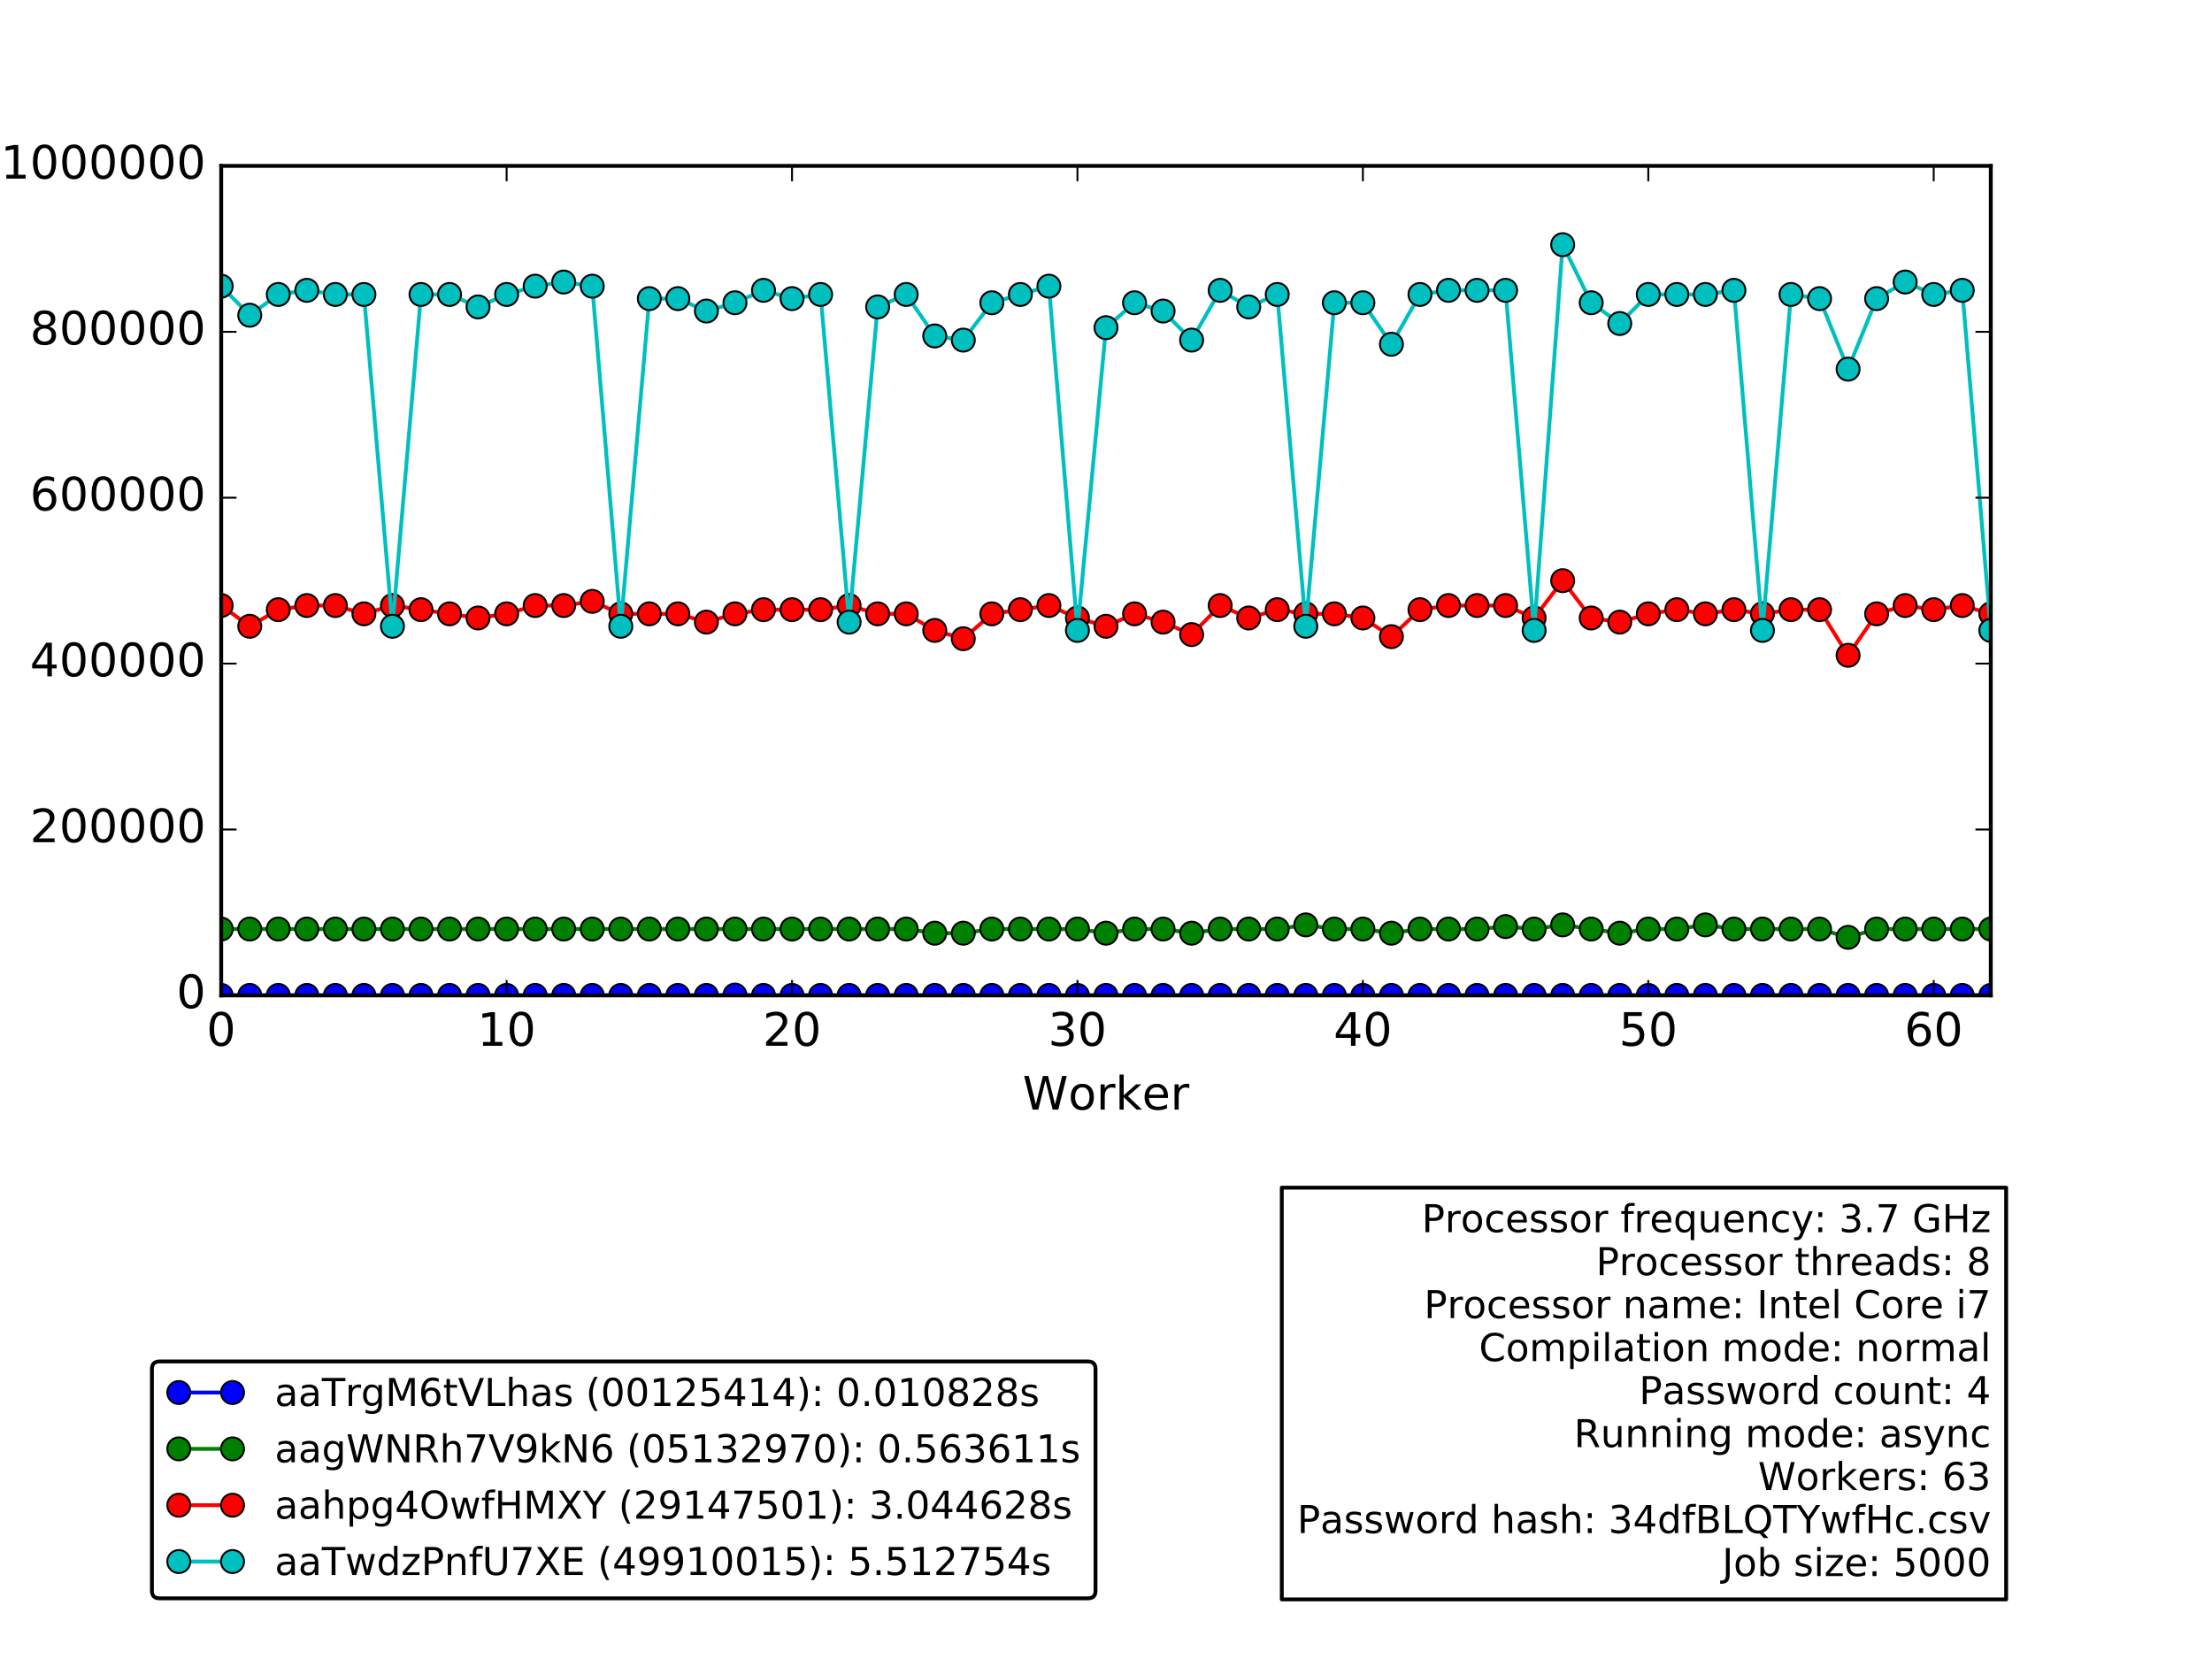<?xml version="1.0" encoding="utf-8" standalone="no"?>
<!DOCTYPE svg PUBLIC "-//W3C//DTD SVG 1.1//EN"
  "http://www.w3.org/Graphics/SVG/1.1/DTD/svg11.dtd">
<!-- Created with matplotlib (http://matplotlib.org/) -->
<svg height="432pt" version="1.1" viewBox="0 0 576 432" width="576pt" xmlns="http://www.w3.org/2000/svg" xmlns:xlink="http://www.w3.org/1999/xlink">
 <defs>
  <style type="text/css">
*{stroke-linecap:butt;stroke-linejoin:round;stroke-miterlimit:100000;}
  </style>
 </defs>
 <g id="figure_1">
  <g id="patch_1">
   <path d="M 0 432 
L 576 432 
L 576 0 
L 0 0 
z
" style="fill:#ffffff;"/>
  </g>
  <g id="axes_1">
   <g id="patch_2">
    <path d="M 57.6 259.2 
L 518.4 259.2 
L 518.4 43.2 
L 57.6 43.2 
z
" style="fill:#ffffff;"/>
   </g>
   <g id="patch_3">
    <path clip-path="url(#pffc5ec9f86)" d="M 57.6 259.2 
L 525.832 259.2 
L 525.832 259.2 
L 57.6 259.2 
z
" style="fill:#0000ff;opacity:0.4;stroke:#000000;stroke-linejoin:miter;"/>
   </g>
   <g id="line2d_1">
    <path clip-path="url(#pffc5ec9f86)" d="M 57.6 259.2 
L 65.032 259.2 
L 72.465 259.2 
L 79.897 259.2 
L 87.329 259.2 
L 94.761 259.2 
L 102.194 259.2 
L 109.626 259.2 
L 117.058 259.2 
L 124.49 259.2 
L 131.923 259.2 
L 139.355 259.2 
L 146.787 259.2 
L 154.219 259.2 
L 161.652 259.2 
L 169.084 259.2 
L 176.516 259.2 
L 183.948 259.2 
L 191.381 259.111 
L 198.813 259.2 
L 206.245 259.2 
L 213.677 259.2 
L 221.11 259.2 
L 228.542 259.2 
L 235.974 259.2 
L 243.406 259.2 
L 250.839 259.2 
L 258.271 259.2 
L 265.703 259.2 
L 273.135 259.2 
L 280.568 259.2 
L 288 259.2 
L 295.432 259.2 
L 302.865 259.2 
L 310.297 259.2 
L 317.729 259.2 
L 325.161 259.2 
L 332.594 259.2 
L 340.026 259.2 
L 347.458 259.2 
L 354.89 259.2 
L 362.323 259.2 
L 369.755 259.2 
L 377.187 259.2 
L 384.619 259.2 
L 392.052 259.2 
L 399.484 259.2 
L 406.916 259.2 
L 414.348 259.2 
L 421.781 259.2 
L 429.213 259.2 
L 436.645 259.2 
L 444.077 259.2 
L 451.51 259.2 
L 458.942 259.2 
L 466.374 259.2 
L 473.806 259.2 
L 481.239 259.2 
L 488.671 259.2 
L 496.103 259.2 
L 503.535 259.2 
L 510.968 259.2 
L 518.4 259.2 
" style="fill:none;stroke:#0000ff;stroke-linecap:square;"/>
    <defs>
     <path d="M 0 3 
C 0.796 3 1.559 2.684 2.121 2.121 
C 2.684 1.559 3 0.796 3 0 
C 3 -0.796 2.684 -1.559 2.121 -2.121 
C 1.559 -2.684 0.796 -3 0 -3 
C -0.796 -3 -1.559 -2.684 -2.121 -2.121 
C -2.684 -1.559 -3 -0.796 -3 0 
C -3 0.796 -2.684 1.559 -2.121 2.121 
C -1.559 2.684 -0.796 3 0 3 
z
" id="m7d95dd1a70" style="stroke:#000000;stroke-width:0.5;"/>
    </defs>
    <g clip-path="url(#pffc5ec9f86)">
     <use style="fill:#0000ff;stroke:#000000;stroke-width:0.5;" x="57.6" xlink:href="#m7d95dd1a70" y="259.2"/>
     <use style="fill:#0000ff;stroke:#000000;stroke-width:0.5;" x="65.032" xlink:href="#m7d95dd1a70" y="259.2"/>
     <use style="fill:#0000ff;stroke:#000000;stroke-width:0.5;" x="72.465" xlink:href="#m7d95dd1a70" y="259.2"/>
     <use style="fill:#0000ff;stroke:#000000;stroke-width:0.5;" x="79.897" xlink:href="#m7d95dd1a70" y="259.2"/>
     <use style="fill:#0000ff;stroke:#000000;stroke-width:0.5;" x="87.329" xlink:href="#m7d95dd1a70" y="259.2"/>
     <use style="fill:#0000ff;stroke:#000000;stroke-width:0.5;" x="94.761" xlink:href="#m7d95dd1a70" y="259.2"/>
     <use style="fill:#0000ff;stroke:#000000;stroke-width:0.5;" x="102.194" xlink:href="#m7d95dd1a70" y="259.2"/>
     <use style="fill:#0000ff;stroke:#000000;stroke-width:0.5;" x="109.626" xlink:href="#m7d95dd1a70" y="259.2"/>
     <use style="fill:#0000ff;stroke:#000000;stroke-width:0.5;" x="117.058" xlink:href="#m7d95dd1a70" y="259.2"/>
     <use style="fill:#0000ff;stroke:#000000;stroke-width:0.5;" x="124.49" xlink:href="#m7d95dd1a70" y="259.2"/>
     <use style="fill:#0000ff;stroke:#000000;stroke-width:0.5;" x="131.923" xlink:href="#m7d95dd1a70" y="259.2"/>
     <use style="fill:#0000ff;stroke:#000000;stroke-width:0.5;" x="139.355" xlink:href="#m7d95dd1a70" y="259.2"/>
     <use style="fill:#0000ff;stroke:#000000;stroke-width:0.5;" x="146.787" xlink:href="#m7d95dd1a70" y="259.2"/>
     <use style="fill:#0000ff;stroke:#000000;stroke-width:0.5;" x="154.219" xlink:href="#m7d95dd1a70" y="259.2"/>
     <use style="fill:#0000ff;stroke:#000000;stroke-width:0.5;" x="161.652" xlink:href="#m7d95dd1a70" y="259.2"/>
     <use style="fill:#0000ff;stroke:#000000;stroke-width:0.5;" x="169.084" xlink:href="#m7d95dd1a70" y="259.2"/>
     <use style="fill:#0000ff;stroke:#000000;stroke-width:0.5;" x="176.516" xlink:href="#m7d95dd1a70" y="259.2"/>
     <use style="fill:#0000ff;stroke:#000000;stroke-width:0.5;" x="183.948" xlink:href="#m7d95dd1a70" y="259.2"/>
     <use style="fill:#0000ff;stroke:#000000;stroke-width:0.5;" x="191.381" xlink:href="#m7d95dd1a70" y="259.111"/>
     <use style="fill:#0000ff;stroke:#000000;stroke-width:0.5;" x="198.813" xlink:href="#m7d95dd1a70" y="259.2"/>
     <use style="fill:#0000ff;stroke:#000000;stroke-width:0.5;" x="206.245" xlink:href="#m7d95dd1a70" y="259.2"/>
     <use style="fill:#0000ff;stroke:#000000;stroke-width:0.5;" x="213.677" xlink:href="#m7d95dd1a70" y="259.2"/>
     <use style="fill:#0000ff;stroke:#000000;stroke-width:0.5;" x="221.11" xlink:href="#m7d95dd1a70" y="259.2"/>
     <use style="fill:#0000ff;stroke:#000000;stroke-width:0.5;" x="228.542" xlink:href="#m7d95dd1a70" y="259.2"/>
     <use style="fill:#0000ff;stroke:#000000;stroke-width:0.5;" x="235.974" xlink:href="#m7d95dd1a70" y="259.2"/>
     <use style="fill:#0000ff;stroke:#000000;stroke-width:0.5;" x="243.406" xlink:href="#m7d95dd1a70" y="259.2"/>
     <use style="fill:#0000ff;stroke:#000000;stroke-width:0.5;" x="250.839" xlink:href="#m7d95dd1a70" y="259.2"/>
     <use style="fill:#0000ff;stroke:#000000;stroke-width:0.5;" x="258.271" xlink:href="#m7d95dd1a70" y="259.2"/>
     <use style="fill:#0000ff;stroke:#000000;stroke-width:0.5;" x="265.703" xlink:href="#m7d95dd1a70" y="259.2"/>
     <use style="fill:#0000ff;stroke:#000000;stroke-width:0.5;" x="273.135" xlink:href="#m7d95dd1a70" y="259.2"/>
     <use style="fill:#0000ff;stroke:#000000;stroke-width:0.5;" x="280.568" xlink:href="#m7d95dd1a70" y="259.2"/>
     <use style="fill:#0000ff;stroke:#000000;stroke-width:0.5;" x="288.0" xlink:href="#m7d95dd1a70" y="259.2"/>
     <use style="fill:#0000ff;stroke:#000000;stroke-width:0.5;" x="295.432" xlink:href="#m7d95dd1a70" y="259.2"/>
     <use style="fill:#0000ff;stroke:#000000;stroke-width:0.5;" x="302.865" xlink:href="#m7d95dd1a70" y="259.2"/>
     <use style="fill:#0000ff;stroke:#000000;stroke-width:0.5;" x="310.297" xlink:href="#m7d95dd1a70" y="259.2"/>
     <use style="fill:#0000ff;stroke:#000000;stroke-width:0.5;" x="317.729" xlink:href="#m7d95dd1a70" y="259.2"/>
     <use style="fill:#0000ff;stroke:#000000;stroke-width:0.5;" x="325.161" xlink:href="#m7d95dd1a70" y="259.2"/>
     <use style="fill:#0000ff;stroke:#000000;stroke-width:0.5;" x="332.594" xlink:href="#m7d95dd1a70" y="259.2"/>
     <use style="fill:#0000ff;stroke:#000000;stroke-width:0.5;" x="340.026" xlink:href="#m7d95dd1a70" y="259.2"/>
     <use style="fill:#0000ff;stroke:#000000;stroke-width:0.5;" x="347.458" xlink:href="#m7d95dd1a70" y="259.2"/>
     <use style="fill:#0000ff;stroke:#000000;stroke-width:0.5;" x="354.89" xlink:href="#m7d95dd1a70" y="259.2"/>
     <use style="fill:#0000ff;stroke:#000000;stroke-width:0.5;" x="362.323" xlink:href="#m7d95dd1a70" y="259.2"/>
     <use style="fill:#0000ff;stroke:#000000;stroke-width:0.5;" x="369.755" xlink:href="#m7d95dd1a70" y="259.2"/>
     <use style="fill:#0000ff;stroke:#000000;stroke-width:0.5;" x="377.187" xlink:href="#m7d95dd1a70" y="259.2"/>
     <use style="fill:#0000ff;stroke:#000000;stroke-width:0.5;" x="384.619" xlink:href="#m7d95dd1a70" y="259.2"/>
     <use style="fill:#0000ff;stroke:#000000;stroke-width:0.5;" x="392.052" xlink:href="#m7d95dd1a70" y="259.2"/>
     <use style="fill:#0000ff;stroke:#000000;stroke-width:0.5;" x="399.484" xlink:href="#m7d95dd1a70" y="259.2"/>
     <use style="fill:#0000ff;stroke:#000000;stroke-width:0.5;" x="406.916" xlink:href="#m7d95dd1a70" y="259.2"/>
     <use style="fill:#0000ff;stroke:#000000;stroke-width:0.5;" x="414.348" xlink:href="#m7d95dd1a70" y="259.2"/>
     <use style="fill:#0000ff;stroke:#000000;stroke-width:0.5;" x="421.781" xlink:href="#m7d95dd1a70" y="259.2"/>
     <use style="fill:#0000ff;stroke:#000000;stroke-width:0.5;" x="429.213" xlink:href="#m7d95dd1a70" y="259.2"/>
     <use style="fill:#0000ff;stroke:#000000;stroke-width:0.5;" x="436.645" xlink:href="#m7d95dd1a70" y="259.2"/>
     <use style="fill:#0000ff;stroke:#000000;stroke-width:0.5;" x="444.077" xlink:href="#m7d95dd1a70" y="259.2"/>
     <use style="fill:#0000ff;stroke:#000000;stroke-width:0.5;" x="451.51" xlink:href="#m7d95dd1a70" y="259.2"/>
     <use style="fill:#0000ff;stroke:#000000;stroke-width:0.5;" x="458.942" xlink:href="#m7d95dd1a70" y="259.2"/>
     <use style="fill:#0000ff;stroke:#000000;stroke-width:0.5;" x="466.374" xlink:href="#m7d95dd1a70" y="259.2"/>
     <use style="fill:#0000ff;stroke:#000000;stroke-width:0.5;" x="473.806" xlink:href="#m7d95dd1a70" y="259.2"/>
     <use style="fill:#0000ff;stroke:#000000;stroke-width:0.5;" x="481.239" xlink:href="#m7d95dd1a70" y="259.2"/>
     <use style="fill:#0000ff;stroke:#000000;stroke-width:0.5;" x="488.671" xlink:href="#m7d95dd1a70" y="259.2"/>
     <use style="fill:#0000ff;stroke:#000000;stroke-width:0.5;" x="496.103" xlink:href="#m7d95dd1a70" y="259.2"/>
     <use style="fill:#0000ff;stroke:#000000;stroke-width:0.5;" x="503.535" xlink:href="#m7d95dd1a70" y="259.2"/>
     <use style="fill:#0000ff;stroke:#000000;stroke-width:0.5;" x="510.968" xlink:href="#m7d95dd1a70" y="259.2"/>
     <use style="fill:#0000ff;stroke:#000000;stroke-width:0.5;" x="518.4" xlink:href="#m7d95dd1a70" y="259.2"/>
    </g>
   </g>
   <g id="line2d_2">
    <path clip-path="url(#pffc5ec9f86)" d="M 57.6 241.92 
L 65.032 241.92 
L 72.465 241.92 
L 79.897 241.92 
L 87.329 241.92 
L 94.761 241.92 
L 102.194 241.92 
L 109.626 241.92 
L 117.058 241.92 
L 124.49 241.92 
L 131.923 241.92 
L 139.355 241.92 
L 146.787 241.92 
L 154.219 241.92 
L 161.652 241.92 
L 169.084 241.92 
L 176.516 241.92 
L 183.948 241.92 
L 191.381 241.92 
L 198.813 241.92 
L 206.245 241.92 
L 213.677 241.92 
L 221.11 241.92 
L 228.542 241.92 
L 235.974 241.92 
L 243.406 243 
L 250.839 243 
L 258.271 241.92 
L 265.703 241.92 
L 273.135 241.92 
L 280.568 241.92 
L 288 243 
L 295.432 241.92 
L 302.865 241.92 
L 310.297 243 
L 317.729 241.92 
L 325.161 241.92 
L 332.594 241.92 
L 340.026 240.84 
L 347.458 241.92 
L 354.89 241.92 
L 362.323 243 
L 369.755 241.92 
L 377.187 241.92 
L 384.619 241.92 
L 392.052 241.278 
L 399.484 241.92 
L 406.916 240.84 
L 414.348 241.92 
L 421.781 243 
L 429.213 241.92 
L 436.645 241.92 
L 444.077 240.84 
L 451.51 241.92 
L 458.942 241.92 
L 466.374 241.92 
L 473.806 241.92 
L 481.239 244.08 
L 488.671 241.92 
L 496.103 241.92 
L 503.535 241.92 
L 510.968 241.92 
L 518.4 241.92 
" style="fill:none;stroke:#008000;stroke-linecap:square;"/>
    <defs>
     <path d="M 0 3 
C 0.796 3 1.559 2.684 2.121 2.121 
C 2.684 1.559 3 0.796 3 0 
C 3 -0.796 2.684 -1.559 2.121 -2.121 
C 1.559 -2.684 0.796 -3 0 -3 
C -0.796 -3 -1.559 -2.684 -2.121 -2.121 
C -2.684 -1.559 -3 -0.796 -3 0 
C -3 0.796 -2.684 1.559 -2.121 2.121 
C -1.559 2.684 -0.796 3 0 3 
z
" id="m1b1ca24141" style="stroke:#000000;stroke-width:0.5;"/>
    </defs>
    <g clip-path="url(#pffc5ec9f86)">
     <use style="fill:#008000;stroke:#000000;stroke-width:0.5;" x="57.6" xlink:href="#m1b1ca24141" y="241.92"/>
     <use style="fill:#008000;stroke:#000000;stroke-width:0.5;" x="65.032" xlink:href="#m1b1ca24141" y="241.92"/>
     <use style="fill:#008000;stroke:#000000;stroke-width:0.5;" x="72.465" xlink:href="#m1b1ca24141" y="241.92"/>
     <use style="fill:#008000;stroke:#000000;stroke-width:0.5;" x="79.897" xlink:href="#m1b1ca24141" y="241.92"/>
     <use style="fill:#008000;stroke:#000000;stroke-width:0.5;" x="87.329" xlink:href="#m1b1ca24141" y="241.92"/>
     <use style="fill:#008000;stroke:#000000;stroke-width:0.5;" x="94.761" xlink:href="#m1b1ca24141" y="241.92"/>
     <use style="fill:#008000;stroke:#000000;stroke-width:0.5;" x="102.194" xlink:href="#m1b1ca24141" y="241.92"/>
     <use style="fill:#008000;stroke:#000000;stroke-width:0.5;" x="109.626" xlink:href="#m1b1ca24141" y="241.92"/>
     <use style="fill:#008000;stroke:#000000;stroke-width:0.5;" x="117.058" xlink:href="#m1b1ca24141" y="241.92"/>
     <use style="fill:#008000;stroke:#000000;stroke-width:0.5;" x="124.49" xlink:href="#m1b1ca24141" y="241.92"/>
     <use style="fill:#008000;stroke:#000000;stroke-width:0.5;" x="131.923" xlink:href="#m1b1ca24141" y="241.92"/>
     <use style="fill:#008000;stroke:#000000;stroke-width:0.5;" x="139.355" xlink:href="#m1b1ca24141" y="241.92"/>
     <use style="fill:#008000;stroke:#000000;stroke-width:0.5;" x="146.787" xlink:href="#m1b1ca24141" y="241.92"/>
     <use style="fill:#008000;stroke:#000000;stroke-width:0.5;" x="154.219" xlink:href="#m1b1ca24141" y="241.92"/>
     <use style="fill:#008000;stroke:#000000;stroke-width:0.5;" x="161.652" xlink:href="#m1b1ca24141" y="241.92"/>
     <use style="fill:#008000;stroke:#000000;stroke-width:0.5;" x="169.084" xlink:href="#m1b1ca24141" y="241.92"/>
     <use style="fill:#008000;stroke:#000000;stroke-width:0.5;" x="176.516" xlink:href="#m1b1ca24141" y="241.92"/>
     <use style="fill:#008000;stroke:#000000;stroke-width:0.5;" x="183.948" xlink:href="#m1b1ca24141" y="241.92"/>
     <use style="fill:#008000;stroke:#000000;stroke-width:0.5;" x="191.381" xlink:href="#m1b1ca24141" y="241.92"/>
     <use style="fill:#008000;stroke:#000000;stroke-width:0.5;" x="198.813" xlink:href="#m1b1ca24141" y="241.92"/>
     <use style="fill:#008000;stroke:#000000;stroke-width:0.5;" x="206.245" xlink:href="#m1b1ca24141" y="241.92"/>
     <use style="fill:#008000;stroke:#000000;stroke-width:0.5;" x="213.677" xlink:href="#m1b1ca24141" y="241.92"/>
     <use style="fill:#008000;stroke:#000000;stroke-width:0.5;" x="221.11" xlink:href="#m1b1ca24141" y="241.92"/>
     <use style="fill:#008000;stroke:#000000;stroke-width:0.5;" x="228.542" xlink:href="#m1b1ca24141" y="241.92"/>
     <use style="fill:#008000;stroke:#000000;stroke-width:0.5;" x="235.974" xlink:href="#m1b1ca24141" y="241.92"/>
     <use style="fill:#008000;stroke:#000000;stroke-width:0.5;" x="243.406" xlink:href="#m1b1ca24141" y="243.0"/>
     <use style="fill:#008000;stroke:#000000;stroke-width:0.5;" x="250.839" xlink:href="#m1b1ca24141" y="243.0"/>
     <use style="fill:#008000;stroke:#000000;stroke-width:0.5;" x="258.271" xlink:href="#m1b1ca24141" y="241.92"/>
     <use style="fill:#008000;stroke:#000000;stroke-width:0.5;" x="265.703" xlink:href="#m1b1ca24141" y="241.92"/>
     <use style="fill:#008000;stroke:#000000;stroke-width:0.5;" x="273.135" xlink:href="#m1b1ca24141" y="241.92"/>
     <use style="fill:#008000;stroke:#000000;stroke-width:0.5;" x="280.568" xlink:href="#m1b1ca24141" y="241.92"/>
     <use style="fill:#008000;stroke:#000000;stroke-width:0.5;" x="288.0" xlink:href="#m1b1ca24141" y="243.0"/>
     <use style="fill:#008000;stroke:#000000;stroke-width:0.5;" x="295.432" xlink:href="#m1b1ca24141" y="241.92"/>
     <use style="fill:#008000;stroke:#000000;stroke-width:0.5;" x="302.865" xlink:href="#m1b1ca24141" y="241.92"/>
     <use style="fill:#008000;stroke:#000000;stroke-width:0.5;" x="310.297" xlink:href="#m1b1ca24141" y="243.0"/>
     <use style="fill:#008000;stroke:#000000;stroke-width:0.5;" x="317.729" xlink:href="#m1b1ca24141" y="241.92"/>
     <use style="fill:#008000;stroke:#000000;stroke-width:0.5;" x="325.161" xlink:href="#m1b1ca24141" y="241.92"/>
     <use style="fill:#008000;stroke:#000000;stroke-width:0.5;" x="332.594" xlink:href="#m1b1ca24141" y="241.92"/>
     <use style="fill:#008000;stroke:#000000;stroke-width:0.5;" x="340.026" xlink:href="#m1b1ca24141" y="240.84"/>
     <use style="fill:#008000;stroke:#000000;stroke-width:0.5;" x="347.458" xlink:href="#m1b1ca24141" y="241.92"/>
     <use style="fill:#008000;stroke:#000000;stroke-width:0.5;" x="354.89" xlink:href="#m1b1ca24141" y="241.92"/>
     <use style="fill:#008000;stroke:#000000;stroke-width:0.5;" x="362.323" xlink:href="#m1b1ca24141" y="243.0"/>
     <use style="fill:#008000;stroke:#000000;stroke-width:0.5;" x="369.755" xlink:href="#m1b1ca24141" y="241.92"/>
     <use style="fill:#008000;stroke:#000000;stroke-width:0.5;" x="377.187" xlink:href="#m1b1ca24141" y="241.92"/>
     <use style="fill:#008000;stroke:#000000;stroke-width:0.5;" x="384.619" xlink:href="#m1b1ca24141" y="241.92"/>
     <use style="fill:#008000;stroke:#000000;stroke-width:0.5;" x="392.052" xlink:href="#m1b1ca24141" y="241.278"/>
     <use style="fill:#008000;stroke:#000000;stroke-width:0.5;" x="399.484" xlink:href="#m1b1ca24141" y="241.92"/>
     <use style="fill:#008000;stroke:#000000;stroke-width:0.5;" x="406.916" xlink:href="#m1b1ca24141" y="240.84"/>
     <use style="fill:#008000;stroke:#000000;stroke-width:0.5;" x="414.348" xlink:href="#m1b1ca24141" y="241.92"/>
     <use style="fill:#008000;stroke:#000000;stroke-width:0.5;" x="421.781" xlink:href="#m1b1ca24141" y="243.0"/>
     <use style="fill:#008000;stroke:#000000;stroke-width:0.5;" x="429.213" xlink:href="#m1b1ca24141" y="241.92"/>
     <use style="fill:#008000;stroke:#000000;stroke-width:0.5;" x="436.645" xlink:href="#m1b1ca24141" y="241.92"/>
     <use style="fill:#008000;stroke:#000000;stroke-width:0.5;" x="444.077" xlink:href="#m1b1ca24141" y="240.84"/>
     <use style="fill:#008000;stroke:#000000;stroke-width:0.5;" x="451.51" xlink:href="#m1b1ca24141" y="241.92"/>
     <use style="fill:#008000;stroke:#000000;stroke-width:0.5;" x="458.942" xlink:href="#m1b1ca24141" y="241.92"/>
     <use style="fill:#008000;stroke:#000000;stroke-width:0.5;" x="466.374" xlink:href="#m1b1ca24141" y="241.92"/>
     <use style="fill:#008000;stroke:#000000;stroke-width:0.5;" x="473.806" xlink:href="#m1b1ca24141" y="241.92"/>
     <use style="fill:#008000;stroke:#000000;stroke-width:0.5;" x="481.239" xlink:href="#m1b1ca24141" y="244.08"/>
     <use style="fill:#008000;stroke:#000000;stroke-width:0.5;" x="488.671" xlink:href="#m1b1ca24141" y="241.92"/>
     <use style="fill:#008000;stroke:#000000;stroke-width:0.5;" x="496.103" xlink:href="#m1b1ca24141" y="241.92"/>
     <use style="fill:#008000;stroke:#000000;stroke-width:0.5;" x="503.535" xlink:href="#m1b1ca24141" y="241.92"/>
     <use style="fill:#008000;stroke:#000000;stroke-width:0.5;" x="510.968" xlink:href="#m1b1ca24141" y="241.92"/>
     <use style="fill:#008000;stroke:#000000;stroke-width:0.5;" x="518.4" xlink:href="#m1b1ca24141" y="241.92"/>
    </g>
   </g>
   <g id="line2d_3">
    <path clip-path="url(#pffc5ec9f86)" d="M 57.6 157.68 
L 65.032 163.08 
L 72.465 158.76 
L 79.897 157.68 
L 87.329 157.68 
L 94.761 159.84 
L 102.194 157.68 
L 109.626 158.76 
L 117.058 159.84 
L 124.49 160.92 
L 131.923 159.84 
L 139.355 157.68 
L 146.787 157.68 
L 154.219 156.6 
L 161.652 159.84 
L 169.084 159.84 
L 176.516 159.84 
L 183.948 162 
L 191.381 159.84 
L 198.813 158.76 
L 206.245 158.76 
L 213.677 158.76 
L 221.11 157.68 
L 228.542 159.84 
L 235.974 159.84 
L 243.406 164.16 
L 250.839 166.32 
L 258.271 159.84 
L 265.703 158.76 
L 273.135 157.68 
L 280.568 160.92 
L 288 163.08 
L 295.432 159.84 
L 302.865 162 
L 310.297 165.24 
L 317.729 157.68 
L 325.161 160.92 
L 332.594 158.76 
L 340.026 159.84 
L 347.458 159.84 
L 354.89 160.92 
L 362.323 165.78 
L 369.755 158.76 
L 377.187 157.68 
L 384.619 157.68 
L 392.052 157.68 
L 399.484 160.92 
L 406.916 151.2 
L 414.348 160.92 
L 421.781 162 
L 429.213 159.84 
L 436.645 158.76 
L 444.077 159.84 
L 451.51 158.76 
L 458.942 159.84 
L 466.374 158.76 
L 473.806 158.76 
L 481.239 170.64 
L 488.671 159.84 
L 496.103 157.68 
L 503.535 158.76 
L 510.968 157.68 
L 518.4 159.84 
" style="fill:none;stroke:#ff0000;stroke-linecap:square;"/>
    <defs>
     <path d="M 0 3 
C 0.796 3 1.559 2.684 2.121 2.121 
C 2.684 1.559 3 0.796 3 0 
C 3 -0.796 2.684 -1.559 2.121 -2.121 
C 1.559 -2.684 0.796 -3 0 -3 
C -0.796 -3 -1.559 -2.684 -2.121 -2.121 
C -2.684 -1.559 -3 -0.796 -3 0 
C -3 0.796 -2.684 1.559 -2.121 2.121 
C -1.559 2.684 -0.796 3 0 3 
z
" id="m9987f69d1e" style="stroke:#000000;stroke-width:0.5;"/>
    </defs>
    <g clip-path="url(#pffc5ec9f86)">
     <use style="fill:#ff0000;stroke:#000000;stroke-width:0.5;" x="57.6" xlink:href="#m9987f69d1e" y="157.68"/>
     <use style="fill:#ff0000;stroke:#000000;stroke-width:0.5;" x="65.032" xlink:href="#m9987f69d1e" y="163.08"/>
     <use style="fill:#ff0000;stroke:#000000;stroke-width:0.5;" x="72.465" xlink:href="#m9987f69d1e" y="158.76"/>
     <use style="fill:#ff0000;stroke:#000000;stroke-width:0.5;" x="79.897" xlink:href="#m9987f69d1e" y="157.68"/>
     <use style="fill:#ff0000;stroke:#000000;stroke-width:0.5;" x="87.329" xlink:href="#m9987f69d1e" y="157.68"/>
     <use style="fill:#ff0000;stroke:#000000;stroke-width:0.5;" x="94.761" xlink:href="#m9987f69d1e" y="159.84"/>
     <use style="fill:#ff0000;stroke:#000000;stroke-width:0.5;" x="102.194" xlink:href="#m9987f69d1e" y="157.68"/>
     <use style="fill:#ff0000;stroke:#000000;stroke-width:0.5;" x="109.626" xlink:href="#m9987f69d1e" y="158.76"/>
     <use style="fill:#ff0000;stroke:#000000;stroke-width:0.5;" x="117.058" xlink:href="#m9987f69d1e" y="159.84"/>
     <use style="fill:#ff0000;stroke:#000000;stroke-width:0.5;" x="124.49" xlink:href="#m9987f69d1e" y="160.92"/>
     <use style="fill:#ff0000;stroke:#000000;stroke-width:0.5;" x="131.923" xlink:href="#m9987f69d1e" y="159.84"/>
     <use style="fill:#ff0000;stroke:#000000;stroke-width:0.5;" x="139.355" xlink:href="#m9987f69d1e" y="157.68"/>
     <use style="fill:#ff0000;stroke:#000000;stroke-width:0.5;" x="146.787" xlink:href="#m9987f69d1e" y="157.68"/>
     <use style="fill:#ff0000;stroke:#000000;stroke-width:0.5;" x="154.219" xlink:href="#m9987f69d1e" y="156.6"/>
     <use style="fill:#ff0000;stroke:#000000;stroke-width:0.5;" x="161.652" xlink:href="#m9987f69d1e" y="159.84"/>
     <use style="fill:#ff0000;stroke:#000000;stroke-width:0.5;" x="169.084" xlink:href="#m9987f69d1e" y="159.84"/>
     <use style="fill:#ff0000;stroke:#000000;stroke-width:0.5;" x="176.516" xlink:href="#m9987f69d1e" y="159.84"/>
     <use style="fill:#ff0000;stroke:#000000;stroke-width:0.5;" x="183.948" xlink:href="#m9987f69d1e" y="162.0"/>
     <use style="fill:#ff0000;stroke:#000000;stroke-width:0.5;" x="191.381" xlink:href="#m9987f69d1e" y="159.84"/>
     <use style="fill:#ff0000;stroke:#000000;stroke-width:0.5;" x="198.813" xlink:href="#m9987f69d1e" y="158.76"/>
     <use style="fill:#ff0000;stroke:#000000;stroke-width:0.5;" x="206.245" xlink:href="#m9987f69d1e" y="158.76"/>
     <use style="fill:#ff0000;stroke:#000000;stroke-width:0.5;" x="213.677" xlink:href="#m9987f69d1e" y="158.76"/>
     <use style="fill:#ff0000;stroke:#000000;stroke-width:0.5;" x="221.11" xlink:href="#m9987f69d1e" y="157.68"/>
     <use style="fill:#ff0000;stroke:#000000;stroke-width:0.5;" x="228.542" xlink:href="#m9987f69d1e" y="159.84"/>
     <use style="fill:#ff0000;stroke:#000000;stroke-width:0.5;" x="235.974" xlink:href="#m9987f69d1e" y="159.84"/>
     <use style="fill:#ff0000;stroke:#000000;stroke-width:0.5;" x="243.406" xlink:href="#m9987f69d1e" y="164.16"/>
     <use style="fill:#ff0000;stroke:#000000;stroke-width:0.5;" x="250.839" xlink:href="#m9987f69d1e" y="166.32"/>
     <use style="fill:#ff0000;stroke:#000000;stroke-width:0.5;" x="258.271" xlink:href="#m9987f69d1e" y="159.84"/>
     <use style="fill:#ff0000;stroke:#000000;stroke-width:0.5;" x="265.703" xlink:href="#m9987f69d1e" y="158.76"/>
     <use style="fill:#ff0000;stroke:#000000;stroke-width:0.5;" x="273.135" xlink:href="#m9987f69d1e" y="157.68"/>
     <use style="fill:#ff0000;stroke:#000000;stroke-width:0.5;" x="280.568" xlink:href="#m9987f69d1e" y="160.92"/>
     <use style="fill:#ff0000;stroke:#000000;stroke-width:0.5;" x="288.0" xlink:href="#m9987f69d1e" y="163.08"/>
     <use style="fill:#ff0000;stroke:#000000;stroke-width:0.5;" x="295.432" xlink:href="#m9987f69d1e" y="159.84"/>
     <use style="fill:#ff0000;stroke:#000000;stroke-width:0.5;" x="302.865" xlink:href="#m9987f69d1e" y="162.0"/>
     <use style="fill:#ff0000;stroke:#000000;stroke-width:0.5;" x="310.297" xlink:href="#m9987f69d1e" y="165.24"/>
     <use style="fill:#ff0000;stroke:#000000;stroke-width:0.5;" x="317.729" xlink:href="#m9987f69d1e" y="157.68"/>
     <use style="fill:#ff0000;stroke:#000000;stroke-width:0.5;" x="325.161" xlink:href="#m9987f69d1e" y="160.92"/>
     <use style="fill:#ff0000;stroke:#000000;stroke-width:0.5;" x="332.594" xlink:href="#m9987f69d1e" y="158.76"/>
     <use style="fill:#ff0000;stroke:#000000;stroke-width:0.5;" x="340.026" xlink:href="#m9987f69d1e" y="159.84"/>
     <use style="fill:#ff0000;stroke:#000000;stroke-width:0.5;" x="347.458" xlink:href="#m9987f69d1e" y="159.84"/>
     <use style="fill:#ff0000;stroke:#000000;stroke-width:0.5;" x="354.89" xlink:href="#m9987f69d1e" y="160.92"/>
     <use style="fill:#ff0000;stroke:#000000;stroke-width:0.5;" x="362.323" xlink:href="#m9987f69d1e" y="165.78"/>
     <use style="fill:#ff0000;stroke:#000000;stroke-width:0.5;" x="369.755" xlink:href="#m9987f69d1e" y="158.76"/>
     <use style="fill:#ff0000;stroke:#000000;stroke-width:0.5;" x="377.187" xlink:href="#m9987f69d1e" y="157.68"/>
     <use style="fill:#ff0000;stroke:#000000;stroke-width:0.5;" x="384.619" xlink:href="#m9987f69d1e" y="157.68"/>
     <use style="fill:#ff0000;stroke:#000000;stroke-width:0.5;" x="392.052" xlink:href="#m9987f69d1e" y="157.68"/>
     <use style="fill:#ff0000;stroke:#000000;stroke-width:0.5;" x="399.484" xlink:href="#m9987f69d1e" y="160.92"/>
     <use style="fill:#ff0000;stroke:#000000;stroke-width:0.5;" x="406.916" xlink:href="#m9987f69d1e" y="151.2"/>
     <use style="fill:#ff0000;stroke:#000000;stroke-width:0.5;" x="414.348" xlink:href="#m9987f69d1e" y="160.92"/>
     <use style="fill:#ff0000;stroke:#000000;stroke-width:0.5;" x="421.781" xlink:href="#m9987f69d1e" y="162.0"/>
     <use style="fill:#ff0000;stroke:#000000;stroke-width:0.5;" x="429.213" xlink:href="#m9987f69d1e" y="159.84"/>
     <use style="fill:#ff0000;stroke:#000000;stroke-width:0.5;" x="436.645" xlink:href="#m9987f69d1e" y="158.76"/>
     <use style="fill:#ff0000;stroke:#000000;stroke-width:0.5;" x="444.077" xlink:href="#m9987f69d1e" y="159.84"/>
     <use style="fill:#ff0000;stroke:#000000;stroke-width:0.5;" x="451.51" xlink:href="#m9987f69d1e" y="158.76"/>
     <use style="fill:#ff0000;stroke:#000000;stroke-width:0.5;" x="458.942" xlink:href="#m9987f69d1e" y="159.84"/>
     <use style="fill:#ff0000;stroke:#000000;stroke-width:0.5;" x="466.374" xlink:href="#m9987f69d1e" y="158.76"/>
     <use style="fill:#ff0000;stroke:#000000;stroke-width:0.5;" x="473.806" xlink:href="#m9987f69d1e" y="158.76"/>
     <use style="fill:#ff0000;stroke:#000000;stroke-width:0.5;" x="481.239" xlink:href="#m9987f69d1e" y="170.64"/>
     <use style="fill:#ff0000;stroke:#000000;stroke-width:0.5;" x="488.671" xlink:href="#m9987f69d1e" y="159.84"/>
     <use style="fill:#ff0000;stroke:#000000;stroke-width:0.5;" x="496.103" xlink:href="#m9987f69d1e" y="157.68"/>
     <use style="fill:#ff0000;stroke:#000000;stroke-width:0.5;" x="503.535" xlink:href="#m9987f69d1e" y="158.76"/>
     <use style="fill:#ff0000;stroke:#000000;stroke-width:0.5;" x="510.968" xlink:href="#m9987f69d1e" y="157.68"/>
     <use style="fill:#ff0000;stroke:#000000;stroke-width:0.5;" x="518.4" xlink:href="#m9987f69d1e" y="159.84"/>
    </g>
   </g>
   <g id="line2d_4">
    <path clip-path="url(#pffc5ec9f86)" d="M 57.6 74.52 
L 65.032 82.08 
L 72.465 76.68 
L 79.897 75.6 
L 87.329 76.68 
L 94.761 76.68 
L 102.194 163.08 
L 109.626 76.68 
L 117.058 76.68 
L 124.49 79.92 
L 131.923 76.68 
L 139.355 74.52 
L 146.787 73.44 
L 154.219 74.52 
L 161.652 163.08 
L 169.084 77.76 
L 176.516 77.76 
L 183.948 81 
L 191.381 78.84 
L 198.813 75.6 
L 206.245 77.76 
L 213.677 76.68 
L 221.11 162 
L 228.542 79.92 
L 235.974 76.68 
L 243.406 87.48 
L 250.839 88.56 
L 258.271 78.84 
L 265.703 76.68 
L 273.135 74.517 
L 280.568 164.16 
L 288 85.32 
L 295.432 78.84 
L 302.865 81 
L 310.297 88.56 
L 317.729 75.6 
L 325.161 79.92 
L 332.594 76.68 
L 340.026 163.08 
L 347.458 78.84 
L 354.89 78.84 
L 362.323 89.64 
L 369.755 76.68 
L 377.187 75.6 
L 384.619 75.6 
L 392.052 75.6 
L 399.484 164.16 
L 406.916 63.72 
L 414.348 78.84 
L 421.781 84.24 
L 429.213 76.68 
L 436.645 76.68 
L 444.077 76.68 
L 451.51 75.6 
L 458.942 164.16 
L 466.374 76.68 
L 473.806 77.76 
L 481.239 96.12 
L 488.671 77.76 
L 496.103 73.44 
L 503.535 76.68 
L 510.968 75.6 
L 518.4 164.16 
" style="fill:none;stroke:#00bfbf;stroke-linecap:square;"/>
    <defs>
     <path d="M 0 3 
C 0.796 3 1.559 2.684 2.121 2.121 
C 2.684 1.559 3 0.796 3 0 
C 3 -0.796 2.684 -1.559 2.121 -2.121 
C 1.559 -2.684 0.796 -3 0 -3 
C -0.796 -3 -1.559 -2.684 -2.121 -2.121 
C -2.684 -1.559 -3 -0.796 -3 0 
C -3 0.796 -2.684 1.559 -2.121 2.121 
C -1.559 2.684 -0.796 3 0 3 
z
" id="m809d55f75b" style="stroke:#000000;stroke-width:0.5;"/>
    </defs>
    <g clip-path="url(#pffc5ec9f86)">
     <use style="fill:#00bfbf;stroke:#000000;stroke-width:0.5;" x="57.6" xlink:href="#m809d55f75b" y="74.52"/>
     <use style="fill:#00bfbf;stroke:#000000;stroke-width:0.5;" x="65.032" xlink:href="#m809d55f75b" y="82.08"/>
     <use style="fill:#00bfbf;stroke:#000000;stroke-width:0.5;" x="72.465" xlink:href="#m809d55f75b" y="76.68"/>
     <use style="fill:#00bfbf;stroke:#000000;stroke-width:0.5;" x="79.897" xlink:href="#m809d55f75b" y="75.6"/>
     <use style="fill:#00bfbf;stroke:#000000;stroke-width:0.5;" x="87.329" xlink:href="#m809d55f75b" y="76.68"/>
     <use style="fill:#00bfbf;stroke:#000000;stroke-width:0.5;" x="94.761" xlink:href="#m809d55f75b" y="76.68"/>
     <use style="fill:#00bfbf;stroke:#000000;stroke-width:0.5;" x="102.194" xlink:href="#m809d55f75b" y="163.08"/>
     <use style="fill:#00bfbf;stroke:#000000;stroke-width:0.5;" x="109.626" xlink:href="#m809d55f75b" y="76.68"/>
     <use style="fill:#00bfbf;stroke:#000000;stroke-width:0.5;" x="117.058" xlink:href="#m809d55f75b" y="76.68"/>
     <use style="fill:#00bfbf;stroke:#000000;stroke-width:0.5;" x="124.49" xlink:href="#m809d55f75b" y="79.92"/>
     <use style="fill:#00bfbf;stroke:#000000;stroke-width:0.5;" x="131.923" xlink:href="#m809d55f75b" y="76.68"/>
     <use style="fill:#00bfbf;stroke:#000000;stroke-width:0.5;" x="139.355" xlink:href="#m809d55f75b" y="74.52"/>
     <use style="fill:#00bfbf;stroke:#000000;stroke-width:0.5;" x="146.787" xlink:href="#m809d55f75b" y="73.44"/>
     <use style="fill:#00bfbf;stroke:#000000;stroke-width:0.5;" x="154.219" xlink:href="#m809d55f75b" y="74.52"/>
     <use style="fill:#00bfbf;stroke:#000000;stroke-width:0.5;" x="161.652" xlink:href="#m809d55f75b" y="163.08"/>
     <use style="fill:#00bfbf;stroke:#000000;stroke-width:0.5;" x="169.084" xlink:href="#m809d55f75b" y="77.76"/>
     <use style="fill:#00bfbf;stroke:#000000;stroke-width:0.5;" x="176.516" xlink:href="#m809d55f75b" y="77.76"/>
     <use style="fill:#00bfbf;stroke:#000000;stroke-width:0.5;" x="183.948" xlink:href="#m809d55f75b" y="81.0"/>
     <use style="fill:#00bfbf;stroke:#000000;stroke-width:0.5;" x="191.381" xlink:href="#m809d55f75b" y="78.84"/>
     <use style="fill:#00bfbf;stroke:#000000;stroke-width:0.5;" x="198.813" xlink:href="#m809d55f75b" y="75.6"/>
     <use style="fill:#00bfbf;stroke:#000000;stroke-width:0.5;" x="206.245" xlink:href="#m809d55f75b" y="77.76"/>
     <use style="fill:#00bfbf;stroke:#000000;stroke-width:0.5;" x="213.677" xlink:href="#m809d55f75b" y="76.68"/>
     <use style="fill:#00bfbf;stroke:#000000;stroke-width:0.5;" x="221.11" xlink:href="#m809d55f75b" y="162.0"/>
     <use style="fill:#00bfbf;stroke:#000000;stroke-width:0.5;" x="228.542" xlink:href="#m809d55f75b" y="79.92"/>
     <use style="fill:#00bfbf;stroke:#000000;stroke-width:0.5;" x="235.974" xlink:href="#m809d55f75b" y="76.68"/>
     <use style="fill:#00bfbf;stroke:#000000;stroke-width:0.5;" x="243.406" xlink:href="#m809d55f75b" y="87.48"/>
     <use style="fill:#00bfbf;stroke:#000000;stroke-width:0.5;" x="250.839" xlink:href="#m809d55f75b" y="88.56"/>
     <use style="fill:#00bfbf;stroke:#000000;stroke-width:0.5;" x="258.271" xlink:href="#m809d55f75b" y="78.84"/>
     <use style="fill:#00bfbf;stroke:#000000;stroke-width:0.5;" x="265.703" xlink:href="#m809d55f75b" y="76.68"/>
     <use style="fill:#00bfbf;stroke:#000000;stroke-width:0.5;" x="273.135" xlink:href="#m809d55f75b" y="74.517"/>
     <use style="fill:#00bfbf;stroke:#000000;stroke-width:0.5;" x="280.568" xlink:href="#m809d55f75b" y="164.16"/>
     <use style="fill:#00bfbf;stroke:#000000;stroke-width:0.5;" x="288.0" xlink:href="#m809d55f75b" y="85.32"/>
     <use style="fill:#00bfbf;stroke:#000000;stroke-width:0.5;" x="295.432" xlink:href="#m809d55f75b" y="78.84"/>
     <use style="fill:#00bfbf;stroke:#000000;stroke-width:0.5;" x="302.865" xlink:href="#m809d55f75b" y="81.0"/>
     <use style="fill:#00bfbf;stroke:#000000;stroke-width:0.5;" x="310.297" xlink:href="#m809d55f75b" y="88.56"/>
     <use style="fill:#00bfbf;stroke:#000000;stroke-width:0.5;" x="317.729" xlink:href="#m809d55f75b" y="75.6"/>
     <use style="fill:#00bfbf;stroke:#000000;stroke-width:0.5;" x="325.161" xlink:href="#m809d55f75b" y="79.92"/>
     <use style="fill:#00bfbf;stroke:#000000;stroke-width:0.5;" x="332.594" xlink:href="#m809d55f75b" y="76.68"/>
     <use style="fill:#00bfbf;stroke:#000000;stroke-width:0.5;" x="340.026" xlink:href="#m809d55f75b" y="163.08"/>
     <use style="fill:#00bfbf;stroke:#000000;stroke-width:0.5;" x="347.458" xlink:href="#m809d55f75b" y="78.84"/>
     <use style="fill:#00bfbf;stroke:#000000;stroke-width:0.5;" x="354.89" xlink:href="#m809d55f75b" y="78.84"/>
     <use style="fill:#00bfbf;stroke:#000000;stroke-width:0.5;" x="362.323" xlink:href="#m809d55f75b" y="89.64"/>
     <use style="fill:#00bfbf;stroke:#000000;stroke-width:0.5;" x="369.755" xlink:href="#m809d55f75b" y="76.68"/>
     <use style="fill:#00bfbf;stroke:#000000;stroke-width:0.5;" x="377.187" xlink:href="#m809d55f75b" y="75.6"/>
     <use style="fill:#00bfbf;stroke:#000000;stroke-width:0.5;" x="384.619" xlink:href="#m809d55f75b" y="75.6"/>
     <use style="fill:#00bfbf;stroke:#000000;stroke-width:0.5;" x="392.052" xlink:href="#m809d55f75b" y="75.6"/>
     <use style="fill:#00bfbf;stroke:#000000;stroke-width:0.5;" x="399.484" xlink:href="#m809d55f75b" y="164.16"/>
     <use style="fill:#00bfbf;stroke:#000000;stroke-width:0.5;" x="406.916" xlink:href="#m809d55f75b" y="63.72"/>
     <use style="fill:#00bfbf;stroke:#000000;stroke-width:0.5;" x="414.348" xlink:href="#m809d55f75b" y="78.84"/>
     <use style="fill:#00bfbf;stroke:#000000;stroke-width:0.5;" x="421.781" xlink:href="#m809d55f75b" y="84.24"/>
     <use style="fill:#00bfbf;stroke:#000000;stroke-width:0.5;" x="429.213" xlink:href="#m809d55f75b" y="76.68"/>
     <use style="fill:#00bfbf;stroke:#000000;stroke-width:0.5;" x="436.645" xlink:href="#m809d55f75b" y="76.68"/>
     <use style="fill:#00bfbf;stroke:#000000;stroke-width:0.5;" x="444.077" xlink:href="#m809d55f75b" y="76.68"/>
     <use style="fill:#00bfbf;stroke:#000000;stroke-width:0.5;" x="451.51" xlink:href="#m809d55f75b" y="75.6"/>
     <use style="fill:#00bfbf;stroke:#000000;stroke-width:0.5;" x="458.942" xlink:href="#m809d55f75b" y="164.16"/>
     <use style="fill:#00bfbf;stroke:#000000;stroke-width:0.5;" x="466.374" xlink:href="#m809d55f75b" y="76.68"/>
     <use style="fill:#00bfbf;stroke:#000000;stroke-width:0.5;" x="473.806" xlink:href="#m809d55f75b" y="77.76"/>
     <use style="fill:#00bfbf;stroke:#000000;stroke-width:0.5;" x="481.239" xlink:href="#m809d55f75b" y="96.12"/>
     <use style="fill:#00bfbf;stroke:#000000;stroke-width:0.5;" x="488.671" xlink:href="#m809d55f75b" y="77.76"/>
     <use style="fill:#00bfbf;stroke:#000000;stroke-width:0.5;" x="496.103" xlink:href="#m809d55f75b" y="73.44"/>
     <use style="fill:#00bfbf;stroke:#000000;stroke-width:0.5;" x="503.535" xlink:href="#m809d55f75b" y="76.68"/>
     <use style="fill:#00bfbf;stroke:#000000;stroke-width:0.5;" x="510.968" xlink:href="#m809d55f75b" y="75.6"/>
     <use style="fill:#00bfbf;stroke:#000000;stroke-width:0.5;" x="518.4" xlink:href="#m809d55f75b" y="164.16"/>
    </g>
   </g>
   <g id="patch_4">
    <path d="M 57.6 259.2 
L 518.4 259.2 
" style="fill:none;stroke:#000000;stroke-linecap:square;stroke-linejoin:miter;"/>
   </g>
   <g id="patch_5">
    <path d="M 518.4 259.2 
L 518.4 43.2 
" style="fill:none;stroke:#000000;stroke-linecap:square;stroke-linejoin:miter;"/>
   </g>
   <g id="patch_6">
    <path d="M 57.6 43.2 
L 518.4 43.2 
" style="fill:none;stroke:#000000;stroke-linecap:square;stroke-linejoin:miter;"/>
   </g>
   <g id="patch_7">
    <path d="M 57.6 259.2 
L 57.6 43.2 
" style="fill:none;stroke:#000000;stroke-linecap:square;stroke-linejoin:miter;"/>
   </g>
   <g id="matplotlib.axis_1">
    <g id="xtick_1">
     <g id="line2d_5">
      <defs>
       <path d="M 0 0 
L 0 -4 
" id="mf4095ef10e" style="stroke:#000000;stroke-width:0.5;"/>
      </defs>
      <g>
       <use style="stroke:#000000;stroke-width:0.5;" x="57.6" xlink:href="#mf4095ef10e" y="259.2"/>
      </g>
     </g>
     <g id="line2d_6">
      <defs>
       <path d="M 0 0 
L 0 4 
" id="m4dc0d3c21d" style="stroke:#000000;stroke-width:0.5;"/>
      </defs>
      <g>
       <use style="stroke:#000000;stroke-width:0.5;" x="57.6" xlink:href="#m4dc0d3c21d" y="43.2"/>
      </g>
     </g>
     <g id="text_1">
      <!-- 0 -->
      <defs>
       <path d="M 31.781 66.406 
Q 24.172 66.406 20.328 58.906 
Q 16.5 51.422 16.5 36.375 
Q 16.5 21.391 20.328 13.891 
Q 24.172 6.391 31.781 6.391 
Q 39.453 6.391 43.281 13.891 
Q 47.125 21.391 47.125 36.375 
Q 47.125 51.422 43.281 58.906 
Q 39.453 66.406 31.781 66.406 
M 31.781 74.219 
Q 44.047 74.219 50.516 64.516 
Q 56.984 54.828 56.984 36.375 
Q 56.984 17.969 50.516 8.266 
Q 44.047 -1.422 31.781 -1.422 
Q 19.531 -1.422 13.062 8.266 
Q 6.594 17.969 6.594 36.375 
Q 6.594 54.828 13.062 64.516 
Q 19.531 74.219 31.781 74.219 
" id="BitstreamVeraSans-Roman-30"/>
      </defs>
      <g transform="translate(53.782 272.318)scale(0.12 -0.12)">
       <use xlink:href="#BitstreamVeraSans-Roman-30"/>
      </g>
     </g>
    </g>
    <g id="xtick_2">
     <g id="line2d_7">
      <g>
       <use style="stroke:#000000;stroke-width:0.5;" x="131.923" xlink:href="#mf4095ef10e" y="259.2"/>
      </g>
     </g>
     <g id="line2d_8">
      <g>
       <use style="stroke:#000000;stroke-width:0.5;" x="131.923" xlink:href="#m4dc0d3c21d" y="43.2"/>
      </g>
     </g>
     <g id="text_2">
      <!-- 10 -->
      <defs>
       <path d="M 12.406 8.297 
L 28.516 8.297 
L 28.516 63.922 
L 10.984 60.406 
L 10.984 69.391 
L 28.422 72.906 
L 38.281 72.906 
L 38.281 8.297 
L 54.391 8.297 
L 54.391 0 
L 12.406 0 
z
" id="BitstreamVeraSans-Roman-31"/>
      </defs>
      <g transform="translate(124.288 272.318)scale(0.12 -0.12)">
       <use xlink:href="#BitstreamVeraSans-Roman-31"/>
       <use x="63.623" xlink:href="#BitstreamVeraSans-Roman-30"/>
      </g>
     </g>
    </g>
    <g id="xtick_3">
     <g id="line2d_9">
      <g>
       <use style="stroke:#000000;stroke-width:0.5;" x="206.245" xlink:href="#mf4095ef10e" y="259.2"/>
      </g>
     </g>
     <g id="line2d_10">
      <g>
       <use style="stroke:#000000;stroke-width:0.5;" x="206.245" xlink:href="#m4dc0d3c21d" y="43.2"/>
      </g>
     </g>
     <g id="text_3">
      <!-- 20 -->
      <defs>
       <path d="M 19.188 8.297 
L 53.609 8.297 
L 53.609 0 
L 7.328 0 
L 7.328 8.297 
Q 12.938 14.109 22.625 23.891 
Q 32.328 33.688 34.812 36.531 
Q 39.547 41.844 41.422 45.531 
Q 43.312 49.219 43.312 52.781 
Q 43.312 58.594 39.234 62.25 
Q 35.156 65.922 28.609 65.922 
Q 23.969 65.922 18.812 64.312 
Q 13.672 62.703 7.812 59.422 
L 7.812 69.391 
Q 13.766 71.781 18.938 73 
Q 24.125 74.219 28.422 74.219 
Q 39.75 74.219 46.484 68.547 
Q 53.219 62.891 53.219 53.422 
Q 53.219 48.922 51.531 44.891 
Q 49.859 40.875 45.406 35.406 
Q 44.188 33.984 37.641 27.219 
Q 31.109 20.453 19.188 8.297 
" id="BitstreamVeraSans-Roman-32"/>
      </defs>
      <g transform="translate(198.61 272.318)scale(0.12 -0.12)">
       <use xlink:href="#BitstreamVeraSans-Roman-32"/>
       <use x="63.623" xlink:href="#BitstreamVeraSans-Roman-30"/>
      </g>
     </g>
    </g>
    <g id="xtick_4">
     <g id="line2d_11">
      <g>
       <use style="stroke:#000000;stroke-width:0.5;" x="280.568" xlink:href="#mf4095ef10e" y="259.2"/>
      </g>
     </g>
     <g id="line2d_12">
      <g>
       <use style="stroke:#000000;stroke-width:0.5;" x="280.568" xlink:href="#m4dc0d3c21d" y="43.2"/>
      </g>
     </g>
     <g id="text_4">
      <!-- 30 -->
      <defs>
       <path d="M 40.578 39.312 
Q 47.656 37.797 51.625 33 
Q 55.609 28.219 55.609 21.188 
Q 55.609 10.406 48.188 4.484 
Q 40.766 -1.422 27.094 -1.422 
Q 22.516 -1.422 17.656 -0.516 
Q 12.797 0.391 7.625 2.203 
L 7.625 11.719 
Q 11.719 9.328 16.594 8.109 
Q 21.484 6.891 26.812 6.891 
Q 36.078 6.891 40.938 10.547 
Q 45.797 14.203 45.797 21.188 
Q 45.797 27.641 41.281 31.266 
Q 36.766 34.906 28.719 34.906 
L 20.219 34.906 
L 20.219 43.016 
L 29.109 43.016 
Q 36.375 43.016 40.234 45.922 
Q 44.094 48.828 44.094 54.297 
Q 44.094 59.906 40.109 62.906 
Q 36.141 65.922 28.719 65.922 
Q 24.656 65.922 20.016 65.031 
Q 15.375 64.156 9.812 62.312 
L 9.812 71.094 
Q 15.438 72.656 20.344 73.438 
Q 25.25 74.219 29.594 74.219 
Q 40.828 74.219 47.359 69.109 
Q 53.906 64.016 53.906 55.328 
Q 53.906 49.266 50.438 45.094 
Q 46.969 40.922 40.578 39.312 
" id="BitstreamVeraSans-Roman-33"/>
      </defs>
      <g transform="translate(272.933 272.318)scale(0.12 -0.12)">
       <use xlink:href="#BitstreamVeraSans-Roman-33"/>
       <use x="63.623" xlink:href="#BitstreamVeraSans-Roman-30"/>
      </g>
     </g>
    </g>
    <g id="xtick_5">
     <g id="line2d_13">
      <g>
       <use style="stroke:#000000;stroke-width:0.5;" x="354.89" xlink:href="#mf4095ef10e" y="259.2"/>
      </g>
     </g>
     <g id="line2d_14">
      <g>
       <use style="stroke:#000000;stroke-width:0.5;" x="354.89" xlink:href="#m4dc0d3c21d" y="43.2"/>
      </g>
     </g>
     <g id="text_5">
      <!-- 40 -->
      <defs>
       <path d="M 37.797 64.312 
L 12.891 25.391 
L 37.797 25.391 
z
M 35.203 72.906 
L 47.609 72.906 
L 47.609 25.391 
L 58.016 25.391 
L 58.016 17.188 
L 47.609 17.188 
L 47.609 0 
L 37.797 0 
L 37.797 17.188 
L 4.891 17.188 
L 4.891 26.703 
z
" id="BitstreamVeraSans-Roman-34"/>
      </defs>
      <g transform="translate(347.255 272.318)scale(0.12 -0.12)">
       <use xlink:href="#BitstreamVeraSans-Roman-34"/>
       <use x="63.623" xlink:href="#BitstreamVeraSans-Roman-30"/>
      </g>
     </g>
    </g>
    <g id="xtick_6">
     <g id="line2d_15">
      <g>
       <use style="stroke:#000000;stroke-width:0.5;" x="429.213" xlink:href="#mf4095ef10e" y="259.2"/>
      </g>
     </g>
     <g id="line2d_16">
      <g>
       <use style="stroke:#000000;stroke-width:0.5;" x="429.213" xlink:href="#m4dc0d3c21d" y="43.2"/>
      </g>
     </g>
     <g id="text_6">
      <!-- 50 -->
      <defs>
       <path d="M 10.797 72.906 
L 49.516 72.906 
L 49.516 64.594 
L 19.828 64.594 
L 19.828 46.734 
Q 21.969 47.469 24.109 47.828 
Q 26.266 48.188 28.422 48.188 
Q 40.625 48.188 47.75 41.5 
Q 54.891 34.812 54.891 23.391 
Q 54.891 11.625 47.562 5.094 
Q 40.234 -1.422 26.906 -1.422 
Q 22.312 -1.422 17.547 -0.641 
Q 12.797 0.141 7.719 1.703 
L 7.719 11.625 
Q 12.109 9.234 16.797 8.062 
Q 21.484 6.891 26.703 6.891 
Q 35.156 6.891 40.078 11.328 
Q 45.016 15.766 45.016 23.391 
Q 45.016 31 40.078 35.438 
Q 35.156 39.891 26.703 39.891 
Q 22.75 39.891 18.812 39.016 
Q 14.891 38.141 10.797 36.281 
z
" id="BitstreamVeraSans-Roman-35"/>
      </defs>
      <g transform="translate(421.578 272.318)scale(0.12 -0.12)">
       <use xlink:href="#BitstreamVeraSans-Roman-35"/>
       <use x="63.623" xlink:href="#BitstreamVeraSans-Roman-30"/>
      </g>
     </g>
    </g>
    <g id="xtick_7">
     <g id="line2d_17">
      <g>
       <use style="stroke:#000000;stroke-width:0.5;" x="503.535" xlink:href="#mf4095ef10e" y="259.2"/>
      </g>
     </g>
     <g id="line2d_18">
      <g>
       <use style="stroke:#000000;stroke-width:0.5;" x="503.535" xlink:href="#m4dc0d3c21d" y="43.2"/>
      </g>
     </g>
     <g id="text_7">
      <!-- 60 -->
      <defs>
       <path d="M 33.016 40.375 
Q 26.375 40.375 22.484 35.828 
Q 18.609 31.297 18.609 23.391 
Q 18.609 15.531 22.484 10.953 
Q 26.375 6.391 33.016 6.391 
Q 39.656 6.391 43.531 10.953 
Q 47.406 15.531 47.406 23.391 
Q 47.406 31.297 43.531 35.828 
Q 39.656 40.375 33.016 40.375 
M 52.594 71.297 
L 52.594 62.312 
Q 48.875 64.062 45.094 64.984 
Q 41.312 65.922 37.594 65.922 
Q 27.828 65.922 22.672 59.328 
Q 17.531 52.734 16.797 39.406 
Q 19.672 43.656 24.016 45.922 
Q 28.375 48.188 33.594 48.188 
Q 44.578 48.188 50.953 41.516 
Q 57.328 34.859 57.328 23.391 
Q 57.328 12.156 50.688 5.359 
Q 44.047 -1.422 33.016 -1.422 
Q 20.359 -1.422 13.672 8.266 
Q 6.984 17.969 6.984 36.375 
Q 6.984 53.656 15.188 63.938 
Q 23.391 74.219 37.203 74.219 
Q 40.922 74.219 44.703 73.484 
Q 48.484 72.75 52.594 71.297 
" id="BitstreamVeraSans-Roman-36"/>
      </defs>
      <g transform="translate(495.9 272.318)scale(0.12 -0.12)">
       <use xlink:href="#BitstreamVeraSans-Roman-36"/>
       <use x="63.623" xlink:href="#BitstreamVeraSans-Roman-30"/>
      </g>
     </g>
    </g>
    <g id="text_8">
     <!-- Worker -->
     <defs>
      <path d="M 56.203 29.594 
L 56.203 25.203 
L 14.891 25.203 
Q 15.484 15.922 20.484 11.062 
Q 25.484 6.203 34.422 6.203 
Q 39.594 6.203 44.453 7.469 
Q 49.312 8.734 54.109 11.281 
L 54.109 2.781 
Q 49.266 0.734 44.188 -0.344 
Q 39.109 -1.422 33.891 -1.422 
Q 20.797 -1.422 13.156 6.188 
Q 5.516 13.812 5.516 26.812 
Q 5.516 40.234 12.766 48.109 
Q 20.016 56 32.328 56 
Q 43.359 56 49.781 48.891 
Q 56.203 41.797 56.203 29.594 
M 47.219 32.234 
Q 47.125 39.594 43.094 43.984 
Q 39.062 48.391 32.422 48.391 
Q 24.906 48.391 20.391 44.141 
Q 15.875 39.891 15.188 32.172 
z
" id="BitstreamVeraSans-Roman-65"/>
      <path d="M 3.328 72.906 
L 13.281 72.906 
L 28.609 11.281 
L 43.891 72.906 
L 54.984 72.906 
L 70.312 11.281 
L 85.594 72.906 
L 95.609 72.906 
L 77.297 0 
L 64.891 0 
L 49.516 63.281 
L 33.984 0 
L 21.578 0 
z
" id="BitstreamVeraSans-Roman-57"/>
      <path d="M 30.609 48.391 
Q 23.391 48.391 19.188 42.75 
Q 14.984 37.109 14.984 27.297 
Q 14.984 17.484 19.156 11.844 
Q 23.344 6.203 30.609 6.203 
Q 37.797 6.203 41.984 11.859 
Q 46.188 17.531 46.188 27.297 
Q 46.188 37.016 41.984 42.703 
Q 37.797 48.391 30.609 48.391 
M 30.609 56 
Q 42.328 56 49.016 48.375 
Q 55.719 40.766 55.719 27.297 
Q 55.719 13.875 49.016 6.219 
Q 42.328 -1.422 30.609 -1.422 
Q 18.844 -1.422 12.172 6.219 
Q 5.516 13.875 5.516 27.297 
Q 5.516 40.766 12.172 48.375 
Q 18.844 56 30.609 56 
" id="BitstreamVeraSans-Roman-6f"/>
      <path d="M 41.109 46.297 
Q 39.594 47.172 37.812 47.578 
Q 36.031 48 33.891 48 
Q 26.266 48 22.188 43.047 
Q 18.109 38.094 18.109 28.812 
L 18.109 0 
L 9.078 0 
L 9.078 54.688 
L 18.109 54.688 
L 18.109 46.188 
Q 20.953 51.172 25.484 53.578 
Q 30.031 56 36.531 56 
Q 37.453 56 38.578 55.875 
Q 39.703 55.766 41.062 55.516 
z
" id="BitstreamVeraSans-Roman-72"/>
      <path d="M 9.078 75.984 
L 18.109 75.984 
L 18.109 31.109 
L 44.922 54.688 
L 56.391 54.688 
L 27.391 29.109 
L 57.625 0 
L 45.906 0 
L 18.109 26.703 
L 18.109 0 
L 9.078 0 
z
" id="BitstreamVeraSans-Roman-6b"/>
     </defs>
     <g transform="translate(266.304 288.932)scale(0.12 -0.12)">
      <use xlink:href="#BitstreamVeraSans-Roman-57"/>
      <use x="98.799" xlink:href="#BitstreamVeraSans-Roman-6f"/>
      <use x="159.98" xlink:href="#BitstreamVeraSans-Roman-72"/>
      <use x="201.094" xlink:href="#BitstreamVeraSans-Roman-6b"/>
      <use x="258.957" xlink:href="#BitstreamVeraSans-Roman-65"/>
      <use x="320.48" xlink:href="#BitstreamVeraSans-Roman-72"/>
     </g>
    </g>
   </g>
   <g id="matplotlib.axis_2">
    <g id="ytick_1">
     <g id="line2d_19">
      <defs>
       <path d="M 0 0 
L 4 0 
" id="mfeb0e36601" style="stroke:#000000;stroke-width:0.5;"/>
      </defs>
      <g>
       <use style="stroke:#000000;stroke-width:0.5;" x="57.6" xlink:href="#mfeb0e36601" y="259.2"/>
      </g>
     </g>
     <g id="line2d_20">
      <defs>
       <path d="M 0 0 
L -4 0 
" id="m0343ac8f6d" style="stroke:#000000;stroke-width:0.5;"/>
      </defs>
      <g>
       <use style="stroke:#000000;stroke-width:0.5;" x="518.4" xlink:href="#m0343ac8f6d" y="259.2"/>
      </g>
     </g>
     <g id="text_9">
      <!-- 0 -->
      <g transform="translate(45.965 262.511)scale(0.12 -0.12)">
       <use xlink:href="#BitstreamVeraSans-Roman-30"/>
      </g>
     </g>
    </g>
    <g id="ytick_2">
     <g id="line2d_21">
      <g>
       <use style="stroke:#000000;stroke-width:0.5;" x="57.6" xlink:href="#mfeb0e36601" y="216.0"/>
      </g>
     </g>
     <g id="line2d_22">
      <g>
       <use style="stroke:#000000;stroke-width:0.5;" x="518.4" xlink:href="#m0343ac8f6d" y="216.0"/>
      </g>
     </g>
     <g id="text_10">
      <!-- 200000 -->
      <g transform="translate(7.79 219.311)scale(0.12 -0.12)">
       <use xlink:href="#BitstreamVeraSans-Roman-32"/>
       <use x="63.623" xlink:href="#BitstreamVeraSans-Roman-30"/>
       <use x="127.246" xlink:href="#BitstreamVeraSans-Roman-30"/>
       <use x="190.869" xlink:href="#BitstreamVeraSans-Roman-30"/>
       <use x="254.492" xlink:href="#BitstreamVeraSans-Roman-30"/>
       <use x="318.115" xlink:href="#BitstreamVeraSans-Roman-30"/>
      </g>
     </g>
    </g>
    <g id="ytick_3">
     <g id="line2d_23">
      <g>
       <use style="stroke:#000000;stroke-width:0.5;" x="57.6" xlink:href="#mfeb0e36601" y="172.8"/>
      </g>
     </g>
     <g id="line2d_24">
      <g>
       <use style="stroke:#000000;stroke-width:0.5;" x="518.4" xlink:href="#m0343ac8f6d" y="172.8"/>
      </g>
     </g>
     <g id="text_11">
      <!-- 400000 -->
      <g transform="translate(7.79 176.111)scale(0.12 -0.12)">
       <use xlink:href="#BitstreamVeraSans-Roman-34"/>
       <use x="63.623" xlink:href="#BitstreamVeraSans-Roman-30"/>
       <use x="127.246" xlink:href="#BitstreamVeraSans-Roman-30"/>
       <use x="190.869" xlink:href="#BitstreamVeraSans-Roman-30"/>
       <use x="254.492" xlink:href="#BitstreamVeraSans-Roman-30"/>
       <use x="318.115" xlink:href="#BitstreamVeraSans-Roman-30"/>
      </g>
     </g>
    </g>
    <g id="ytick_4">
     <g id="line2d_25">
      <g>
       <use style="stroke:#000000;stroke-width:0.5;" x="57.6" xlink:href="#mfeb0e36601" y="129.6"/>
      </g>
     </g>
     <g id="line2d_26">
      <g>
       <use style="stroke:#000000;stroke-width:0.5;" x="518.4" xlink:href="#m0343ac8f6d" y="129.6"/>
      </g>
     </g>
     <g id="text_12">
      <!-- 600000 -->
      <g transform="translate(7.79 132.911)scale(0.12 -0.12)">
       <use xlink:href="#BitstreamVeraSans-Roman-36"/>
       <use x="63.623" xlink:href="#BitstreamVeraSans-Roman-30"/>
       <use x="127.246" xlink:href="#BitstreamVeraSans-Roman-30"/>
       <use x="190.869" xlink:href="#BitstreamVeraSans-Roman-30"/>
       <use x="254.492" xlink:href="#BitstreamVeraSans-Roman-30"/>
       <use x="318.115" xlink:href="#BitstreamVeraSans-Roman-30"/>
      </g>
     </g>
    </g>
    <g id="ytick_5">
     <g id="line2d_27">
      <g>
       <use style="stroke:#000000;stroke-width:0.5;" x="57.6" xlink:href="#mfeb0e36601" y="86.4"/>
      </g>
     </g>
     <g id="line2d_28">
      <g>
       <use style="stroke:#000000;stroke-width:0.5;" x="518.4" xlink:href="#m0343ac8f6d" y="86.4"/>
      </g>
     </g>
     <g id="text_13">
      <!-- 800000 -->
      <defs>
       <path d="M 31.781 34.625 
Q 24.75 34.625 20.719 30.859 
Q 16.703 27.094 16.703 20.516 
Q 16.703 13.922 20.719 10.156 
Q 24.75 6.391 31.781 6.391 
Q 38.812 6.391 42.859 10.172 
Q 46.922 13.969 46.922 20.516 
Q 46.922 27.094 42.891 30.859 
Q 38.875 34.625 31.781 34.625 
M 21.922 38.812 
Q 15.578 40.375 12.031 44.719 
Q 8.5 49.078 8.5 55.328 
Q 8.5 64.062 14.719 69.141 
Q 20.953 74.219 31.781 74.219 
Q 42.672 74.219 48.875 69.141 
Q 55.078 64.062 55.078 55.328 
Q 55.078 49.078 51.531 44.719 
Q 48 40.375 41.703 38.812 
Q 48.828 37.156 52.797 32.312 
Q 56.781 27.484 56.781 20.516 
Q 56.781 9.906 50.312 4.234 
Q 43.844 -1.422 31.781 -1.422 
Q 19.734 -1.422 13.25 4.234 
Q 6.781 9.906 6.781 20.516 
Q 6.781 27.484 10.781 32.312 
Q 14.797 37.156 21.922 38.812 
M 18.312 54.391 
Q 18.312 48.734 21.844 45.562 
Q 25.391 42.391 31.781 42.391 
Q 38.141 42.391 41.719 45.562 
Q 45.312 48.734 45.312 54.391 
Q 45.312 60.062 41.719 63.234 
Q 38.141 66.406 31.781 66.406 
Q 25.391 66.406 21.844 63.234 
Q 18.312 60.062 18.312 54.391 
" id="BitstreamVeraSans-Roman-38"/>
      </defs>
      <g transform="translate(7.79 89.711)scale(0.12 -0.12)">
       <use xlink:href="#BitstreamVeraSans-Roman-38"/>
       <use x="63.623" xlink:href="#BitstreamVeraSans-Roman-30"/>
       <use x="127.246" xlink:href="#BitstreamVeraSans-Roman-30"/>
       <use x="190.869" xlink:href="#BitstreamVeraSans-Roman-30"/>
       <use x="254.492" xlink:href="#BitstreamVeraSans-Roman-30"/>
       <use x="318.115" xlink:href="#BitstreamVeraSans-Roman-30"/>
      </g>
     </g>
    </g>
    <g id="ytick_6">
     <g id="line2d_29">
      <g>
       <use style="stroke:#000000;stroke-width:0.5;" x="57.6" xlink:href="#mfeb0e36601" y="43.2"/>
      </g>
     </g>
     <g id="line2d_30">
      <g>
       <use style="stroke:#000000;stroke-width:0.5;" x="518.4" xlink:href="#m0343ac8f6d" y="43.2"/>
      </g>
     </g>
     <g id="text_14">
      <!-- 1000000 -->
      <g transform="translate(0.155 46.511)scale(0.12 -0.12)">
       <use xlink:href="#BitstreamVeraSans-Roman-31"/>
       <use x="63.623" xlink:href="#BitstreamVeraSans-Roman-30"/>
       <use x="127.246" xlink:href="#BitstreamVeraSans-Roman-30"/>
       <use x="190.869" xlink:href="#BitstreamVeraSans-Roman-30"/>
       <use x="254.492" xlink:href="#BitstreamVeraSans-Roman-30"/>
       <use x="318.115" xlink:href="#BitstreamVeraSans-Roman-30"/>
       <use x="381.738" xlink:href="#BitstreamVeraSans-Roman-30"/>
      </g>
     </g>
    </g>
    <g id="text_15">
     <!-- Iterations -->
     <defs>
      <path d="M 54.891 33.016 
L 54.891 0 
L 45.906 0 
L 45.906 32.719 
Q 45.906 40.484 42.875 44.328 
Q 39.844 48.188 33.797 48.188 
Q 26.516 48.188 22.312 43.547 
Q 18.109 38.922 18.109 30.906 
L 18.109 0 
L 9.078 0 
L 9.078 54.688 
L 18.109 54.688 
L 18.109 46.188 
Q 21.344 51.125 25.703 53.562 
Q 30.078 56 35.797 56 
Q 45.219 56 50.047 50.172 
Q 54.891 44.344 54.891 33.016 
" id="BitstreamVeraSans-Roman-6e"/>
      <path d="M 34.281 27.484 
Q 23.391 27.484 19.188 25 
Q 14.984 22.516 14.984 16.5 
Q 14.984 11.719 18.141 8.906 
Q 21.297 6.109 26.703 6.109 
Q 34.188 6.109 38.703 11.406 
Q 43.219 16.703 43.219 25.484 
L 43.219 27.484 
z
M 52.203 31.203 
L 52.203 0 
L 43.219 0 
L 43.219 8.297 
Q 40.141 3.328 35.547 0.953 
Q 30.953 -1.422 24.312 -1.422 
Q 15.922 -1.422 10.953 3.297 
Q 6 8.016 6 15.922 
Q 6 25.141 12.172 29.828 
Q 18.359 34.516 30.609 34.516 
L 43.219 34.516 
L 43.219 35.406 
Q 43.219 41.609 39.141 45 
Q 35.062 48.391 27.688 48.391 
Q 23 48.391 18.547 47.266 
Q 14.109 46.141 10.016 43.891 
L 10.016 52.203 
Q 14.938 54.109 19.578 55.047 
Q 24.219 56 28.609 56 
Q 40.484 56 46.344 49.844 
Q 52.203 43.703 52.203 31.203 
" id="BitstreamVeraSans-Roman-61"/>
      <path d="M 9.422 54.688 
L 18.406 54.688 
L 18.406 0 
L 9.422 0 
z
M 9.422 75.984 
L 18.406 75.984 
L 18.406 64.594 
L 9.422 64.594 
z
" id="BitstreamVeraSans-Roman-69"/>
      <path d="M 9.812 72.906 
L 19.672 72.906 
L 19.672 0 
L 9.812 0 
z
" id="BitstreamVeraSans-Roman-49"/>
      <path d="M 44.281 53.078 
L 44.281 44.578 
Q 40.484 46.531 36.375 47.5 
Q 32.281 48.484 27.875 48.484 
Q 21.188 48.484 17.844 46.438 
Q 14.5 44.391 14.5 40.281 
Q 14.5 37.156 16.891 35.375 
Q 19.281 33.594 26.516 31.984 
L 29.594 31.297 
Q 39.156 29.25 43.188 25.516 
Q 47.219 21.781 47.219 15.094 
Q 47.219 7.469 41.188 3.016 
Q 35.156 -1.422 24.609 -1.422 
Q 20.219 -1.422 15.453 -0.562 
Q 10.688 0.297 5.422 2 
L 5.422 11.281 
Q 10.406 8.688 15.234 7.391 
Q 20.062 6.109 24.812 6.109 
Q 31.156 6.109 34.562 8.281 
Q 37.984 10.453 37.984 14.406 
Q 37.984 18.062 35.516 20.016 
Q 33.062 21.969 24.703 23.781 
L 21.578 24.516 
Q 13.234 26.266 9.516 29.906 
Q 5.812 33.547 5.812 39.891 
Q 5.812 47.609 11.281 51.797 
Q 16.75 56 26.812 56 
Q 31.781 56 36.172 55.266 
Q 40.578 54.547 44.281 53.078 
" id="BitstreamVeraSans-Roman-73"/>
      <path d="M 18.312 70.219 
L 18.312 54.688 
L 36.812 54.688 
L 36.812 47.703 
L 18.312 47.703 
L 18.312 18.016 
Q 18.312 11.328 20.141 9.422 
Q 21.969 7.516 27.594 7.516 
L 36.812 7.516 
L 36.812 0 
L 27.594 0 
Q 17.188 0 13.234 3.875 
Q 9.281 7.766 9.281 18.016 
L 9.281 47.703 
L 2.688 47.703 
L 2.688 54.688 
L 9.281 54.688 
L 9.281 70.219 
z
" id="BitstreamVeraSans-Roman-74"/>
     </defs>
     <g transform="translate(-7.341 179.776)rotate(-90.0)scale(0.12 -0.12)">
      <use xlink:href="#BitstreamVeraSans-Roman-49"/>
      <use x="29.492" xlink:href="#BitstreamVeraSans-Roman-74"/>
      <use x="68.701" xlink:href="#BitstreamVeraSans-Roman-65"/>
      <use x="130.225" xlink:href="#BitstreamVeraSans-Roman-72"/>
      <use x="171.338" xlink:href="#BitstreamVeraSans-Roman-61"/>
      <use x="232.617" xlink:href="#BitstreamVeraSans-Roman-74"/>
      <use x="271.826" xlink:href="#BitstreamVeraSans-Roman-69"/>
      <use x="299.609" xlink:href="#BitstreamVeraSans-Roman-6f"/>
      <use x="360.791" xlink:href="#BitstreamVeraSans-Roman-6e"/>
      <use x="424.17" xlink:href="#BitstreamVeraSans-Roman-73"/>
     </g>
    </g>
   </g>
   <g id="legend_1">
    <g id="patch_8">
     <path d="M 41.557 416.202 
L 283.273 416.202 
Q 285.272 416.202 285.272 414.203 
L 285.272 356.513 
Q 285.272 354.514 283.273 354.514 
L 41.557 354.514 
Q 39.558 354.514 39.558 356.513 
L 39.558 414.203 
Q 39.558 416.202 41.557 416.202 
z
" style="fill:#ffffff;stroke:#000000;stroke-linejoin:miter;"/>
    </g>
    <g id="line2d_31">
     <path d="M 46.555 362.609 
L 60.55 362.609 
" style="fill:none;stroke:#0000ff;stroke-linecap:square;"/>
    </g>
    <g id="line2d_32">
     <g>
      <use style="fill:#0000ff;stroke:#000000;stroke-width:0.5;" x="46.555" xlink:href="#m7d95dd1a70" y="362.609"/>
      <use style="fill:#0000ff;stroke:#000000;stroke-width:0.5;" x="60.55" xlink:href="#m7d95dd1a70" y="362.609"/>
     </g>
    </g>
    <g id="text_16">
     <!-- aaTrgM6tVLhas (00125414): 0.010828s -->
     <defs>
      <path d="M 9.812 72.906 
L 24.516 72.906 
L 43.109 23.297 
L 61.812 72.906 
L 76.516 72.906 
L 76.516 0 
L 66.891 0 
L 66.891 64.016 
L 48.094 14.016 
L 38.188 14.016 
L 19.391 64.016 
L 19.391 0 
L 9.812 0 
z
" id="BitstreamVeraSans-Roman-4d"/>
      <path d="M 8.016 75.875 
L 15.828 75.875 
Q 23.141 64.359 26.781 53.312 
Q 30.422 42.281 30.422 31.391 
Q 30.422 20.453 26.781 9.375 
Q 23.141 -1.703 15.828 -13.188 
L 8.016 -13.188 
Q 14.5 -2 17.703 9.062 
Q 20.906 20.125 20.906 31.391 
Q 20.906 42.672 17.703 53.656 
Q 14.5 64.656 8.016 75.875 
" id="BitstreamVeraSans-Roman-29"/>
      <path id="BitstreamVeraSans-Roman-20"/>
      <path d="M 31 75.875 
Q 24.469 64.656 21.281 53.656 
Q 18.109 42.672 18.109 31.391 
Q 18.109 20.125 21.312 9.062 
Q 24.516 -2 31 -13.188 
L 23.188 -13.188 
Q 15.875 -1.703 12.234 9.375 
Q 8.594 20.453 8.594 31.391 
Q 8.594 42.281 12.203 53.312 
Q 15.828 64.359 23.188 75.875 
z
" id="BitstreamVeraSans-Roman-28"/>
      <path d="M -0.297 72.906 
L 61.375 72.906 
L 61.375 64.594 
L 35.5 64.594 
L 35.5 0 
L 25.594 0 
L 25.594 64.594 
L -0.297 64.594 
z
" id="BitstreamVeraSans-Roman-54"/>
      <path d="M 9.812 72.906 
L 19.672 72.906 
L 19.672 8.297 
L 55.172 8.297 
L 55.172 0 
L 9.812 0 
z
" id="BitstreamVeraSans-Roman-4c"/>
      <path d="M 11.719 12.406 
L 22.016 12.406 
L 22.016 0 
L 11.719 0 
z
M 11.719 51.703 
L 22.016 51.703 
L 22.016 39.312 
L 11.719 39.312 
z
" id="BitstreamVeraSans-Roman-3a"/>
      <path d="M 10.688 12.406 
L 21 12.406 
L 21 0 
L 10.688 0 
z
" id="BitstreamVeraSans-Roman-2e"/>
      <path d="M 54.891 33.016 
L 54.891 0 
L 45.906 0 
L 45.906 32.719 
Q 45.906 40.484 42.875 44.328 
Q 39.844 48.188 33.797 48.188 
Q 26.516 48.188 22.312 43.547 
Q 18.109 38.922 18.109 30.906 
L 18.109 0 
L 9.078 0 
L 9.078 75.984 
L 18.109 75.984 
L 18.109 46.188 
Q 21.344 51.125 25.703 53.562 
Q 30.078 56 35.797 56 
Q 45.219 56 50.047 50.172 
Q 54.891 44.344 54.891 33.016 
" id="BitstreamVeraSans-Roman-68"/>
      <path d="M 45.406 27.984 
Q 45.406 37.75 41.375 43.109 
Q 37.359 48.484 30.078 48.484 
Q 22.859 48.484 18.828 43.109 
Q 14.797 37.75 14.797 27.984 
Q 14.797 18.266 18.828 12.891 
Q 22.859 7.516 30.078 7.516 
Q 37.359 7.516 41.375 12.891 
Q 45.406 18.266 45.406 27.984 
M 54.391 6.781 
Q 54.391 -7.172 48.188 -13.984 
Q 42 -20.797 29.203 -20.797 
Q 24.469 -20.797 20.266 -20.094 
Q 16.062 -19.391 12.109 -17.922 
L 12.109 -9.188 
Q 16.062 -11.328 19.922 -12.344 
Q 23.781 -13.375 27.781 -13.375 
Q 36.625 -13.375 41.016 -8.766 
Q 45.406 -4.156 45.406 5.172 
L 45.406 9.625 
Q 42.625 4.781 38.281 2.391 
Q 33.938 0 27.875 0 
Q 17.828 0 11.672 7.656 
Q 5.516 15.328 5.516 27.984 
Q 5.516 40.672 11.672 48.328 
Q 17.828 56 27.875 56 
Q 33.938 56 38.281 53.609 
Q 42.625 51.219 45.406 46.391 
L 45.406 54.688 
L 54.391 54.688 
z
" id="BitstreamVeraSans-Roman-67"/>
      <path d="M 28.609 0 
L 0.781 72.906 
L 11.078 72.906 
L 34.188 11.531 
L 57.328 72.906 
L 67.578 72.906 
L 39.797 0 
z
" id="BitstreamVeraSans-Roman-56"/>
     </defs>
     <g transform="translate(71.545 366.108)scale(0.1 -0.1)">
      <use xlink:href="#BitstreamVeraSans-Roman-61"/>
      <use x="61.279" xlink:href="#BitstreamVeraSans-Roman-61"/>
      <use x="122.559" xlink:href="#BitstreamVeraSans-Roman-54"/>
      <use x="183.424" xlink:href="#BitstreamVeraSans-Roman-72"/>
      <use x="224.521" xlink:href="#BitstreamVeraSans-Roman-67"/>
      <use x="287.998" xlink:href="#BitstreamVeraSans-Roman-4d"/>
      <use x="374.277" xlink:href="#BitstreamVeraSans-Roman-36"/>
      <use x="437.9" xlink:href="#BitstreamVeraSans-Roman-74"/>
      <use x="477.109" xlink:href="#BitstreamVeraSans-Roman-56"/>
      <use x="545.518" xlink:href="#BitstreamVeraSans-Roman-4c"/>
      <use x="601.23" xlink:href="#BitstreamVeraSans-Roman-68"/>
      <use x="664.609" xlink:href="#BitstreamVeraSans-Roman-61"/>
      <use x="725.889" xlink:href="#BitstreamVeraSans-Roman-73"/>
      <use x="777.988" xlink:href="#BitstreamVeraSans-Roman-20"/>
      <use x="809.775" xlink:href="#BitstreamVeraSans-Roman-28"/>
      <use x="848.789" xlink:href="#BitstreamVeraSans-Roman-30"/>
      <use x="912.412" xlink:href="#BitstreamVeraSans-Roman-30"/>
      <use x="976.035" xlink:href="#BitstreamVeraSans-Roman-31"/>
      <use x="1039.658" xlink:href="#BitstreamVeraSans-Roman-32"/>
      <use x="1103.281" xlink:href="#BitstreamVeraSans-Roman-35"/>
      <use x="1166.904" xlink:href="#BitstreamVeraSans-Roman-34"/>
      <use x="1230.527" xlink:href="#BitstreamVeraSans-Roman-31"/>
      <use x="1294.15" xlink:href="#BitstreamVeraSans-Roman-34"/>
      <use x="1357.773" xlink:href="#BitstreamVeraSans-Roman-29"/>
      <use x="1396.787" xlink:href="#BitstreamVeraSans-Roman-3a"/>
      <use x="1430.479" xlink:href="#BitstreamVeraSans-Roman-20"/>
      <use x="1462.266" xlink:href="#BitstreamVeraSans-Roman-30"/>
      <use x="1525.889" xlink:href="#BitstreamVeraSans-Roman-2e"/>
      <use x="1557.676" xlink:href="#BitstreamVeraSans-Roman-30"/>
      <use x="1621.299" xlink:href="#BitstreamVeraSans-Roman-31"/>
      <use x="1684.922" xlink:href="#BitstreamVeraSans-Roman-30"/>
      <use x="1748.545" xlink:href="#BitstreamVeraSans-Roman-38"/>
      <use x="1812.168" xlink:href="#BitstreamVeraSans-Roman-32"/>
      <use x="1875.791" xlink:href="#BitstreamVeraSans-Roman-38"/>
      <use x="1939.414" xlink:href="#BitstreamVeraSans-Roman-73"/>
     </g>
    </g>
    <g id="line2d_33">
     <path d="M 46.555 377.282 
L 60.55 377.282 
" style="fill:none;stroke:#008000;stroke-linecap:square;"/>
    </g>
    <g id="line2d_34">
     <g>
      <use style="fill:#008000;stroke:#000000;stroke-width:0.5;" x="46.555" xlink:href="#m1b1ca24141" y="377.282"/>
      <use style="fill:#008000;stroke:#000000;stroke-width:0.5;" x="60.55" xlink:href="#m1b1ca24141" y="377.282"/>
     </g>
    </g>
    <g id="text_17">
     <!-- aagWNRh7V9kN6 (05132970): 0.563611s -->
     <defs>
      <path d="M 44.391 34.188 
Q 47.562 33.109 50.562 29.594 
Q 53.562 26.078 56.594 19.922 
L 66.609 0 
L 56 0 
L 46.688 18.703 
Q 43.062 26.031 39.672 28.422 
Q 36.281 30.812 30.422 30.812 
L 19.672 30.812 
L 19.672 0 
L 9.812 0 
L 9.812 72.906 
L 32.078 72.906 
Q 44.578 72.906 50.734 67.672 
Q 56.891 62.453 56.891 51.906 
Q 56.891 45.016 53.688 40.469 
Q 50.484 35.938 44.391 34.188 
M 19.672 64.797 
L 19.672 38.922 
L 32.078 38.922 
Q 39.203 38.922 42.844 42.219 
Q 46.484 45.516 46.484 51.906 
Q 46.484 58.297 42.844 61.547 
Q 39.203 64.797 32.078 64.797 
z
" id="BitstreamVeraSans-Roman-52"/>
      <path d="M 8.203 72.906 
L 55.078 72.906 
L 55.078 68.703 
L 28.609 0 
L 18.312 0 
L 43.219 64.594 
L 8.203 64.594 
z
" id="BitstreamVeraSans-Roman-37"/>
      <path d="M 10.984 1.516 
L 10.984 10.5 
Q 14.703 8.734 18.5 7.812 
Q 22.312 6.891 25.984 6.891 
Q 35.75 6.891 40.891 13.453 
Q 46.047 20.016 46.781 33.406 
Q 43.953 29.203 39.594 26.953 
Q 35.25 24.703 29.984 24.703 
Q 19.047 24.703 12.672 31.312 
Q 6.297 37.938 6.297 49.422 
Q 6.297 60.641 12.938 67.422 
Q 19.578 74.219 30.609 74.219 
Q 43.266 74.219 49.922 64.516 
Q 56.594 54.828 56.594 36.375 
Q 56.594 19.141 48.406 8.859 
Q 40.234 -1.422 26.422 -1.422 
Q 22.703 -1.422 18.891 -0.688 
Q 15.094 0.047 10.984 1.516 
M 30.609 32.422 
Q 37.25 32.422 41.125 36.953 
Q 45.016 41.5 45.016 49.422 
Q 45.016 57.281 41.125 61.844 
Q 37.25 66.406 30.609 66.406 
Q 23.969 66.406 20.094 61.844 
Q 16.219 57.281 16.219 49.422 
Q 16.219 41.5 20.094 36.953 
Q 23.969 32.422 30.609 32.422 
" id="BitstreamVeraSans-Roman-39"/>
      <path d="M 9.812 72.906 
L 23.094 72.906 
L 55.422 11.922 
L 55.422 72.906 
L 64.984 72.906 
L 64.984 0 
L 51.703 0 
L 19.391 60.984 
L 19.391 0 
L 9.812 0 
z
" id="BitstreamVeraSans-Roman-4e"/>
     </defs>
     <g transform="translate(71.545 380.78)scale(0.1 -0.1)">
      <use xlink:href="#BitstreamVeraSans-Roman-61"/>
      <use x="61.279" xlink:href="#BitstreamVeraSans-Roman-61"/>
      <use x="122.559" xlink:href="#BitstreamVeraSans-Roman-67"/>
      <use x="186.035" xlink:href="#BitstreamVeraSans-Roman-57"/>
      <use x="284.912" xlink:href="#BitstreamVeraSans-Roman-4e"/>
      <use x="359.717" xlink:href="#BitstreamVeraSans-Roman-52"/>
      <use x="429.199" xlink:href="#BitstreamVeraSans-Roman-68"/>
      <use x="492.578" xlink:href="#BitstreamVeraSans-Roman-37"/>
      <use x="556.201" xlink:href="#BitstreamVeraSans-Roman-56"/>
      <use x="624.609" xlink:href="#BitstreamVeraSans-Roman-39"/>
      <use x="688.232" xlink:href="#BitstreamVeraSans-Roman-6b"/>
      <use x="746.143" xlink:href="#BitstreamVeraSans-Roman-4e"/>
      <use x="820.947" xlink:href="#BitstreamVeraSans-Roman-36"/>
      <use x="884.57" xlink:href="#BitstreamVeraSans-Roman-20"/>
      <use x="916.357" xlink:href="#BitstreamVeraSans-Roman-28"/>
      <use x="955.371" xlink:href="#BitstreamVeraSans-Roman-30"/>
      <use x="1018.994" xlink:href="#BitstreamVeraSans-Roman-35"/>
      <use x="1082.617" xlink:href="#BitstreamVeraSans-Roman-31"/>
      <use x="1146.24" xlink:href="#BitstreamVeraSans-Roman-33"/>
      <use x="1209.863" xlink:href="#BitstreamVeraSans-Roman-32"/>
      <use x="1273.486" xlink:href="#BitstreamVeraSans-Roman-39"/>
      <use x="1337.109" xlink:href="#BitstreamVeraSans-Roman-37"/>
      <use x="1400.732" xlink:href="#BitstreamVeraSans-Roman-30"/>
      <use x="1464.355" xlink:href="#BitstreamVeraSans-Roman-29"/>
      <use x="1503.369" xlink:href="#BitstreamVeraSans-Roman-3a"/>
      <use x="1537.061" xlink:href="#BitstreamVeraSans-Roman-20"/>
      <use x="1568.848" xlink:href="#BitstreamVeraSans-Roman-30"/>
      <use x="1632.471" xlink:href="#BitstreamVeraSans-Roman-2e"/>
      <use x="1664.258" xlink:href="#BitstreamVeraSans-Roman-35"/>
      <use x="1727.881" xlink:href="#BitstreamVeraSans-Roman-36"/>
      <use x="1791.504" xlink:href="#BitstreamVeraSans-Roman-33"/>
      <use x="1855.127" xlink:href="#BitstreamVeraSans-Roman-36"/>
      <use x="1918.75" xlink:href="#BitstreamVeraSans-Roman-31"/>
      <use x="1982.373" xlink:href="#BitstreamVeraSans-Roman-31"/>
      <use x="2045.996" xlink:href="#BitstreamVeraSans-Roman-73"/>
     </g>
    </g>
    <g id="line2d_35">
     <path d="M 46.555 391.954 
L 60.55 391.954 
" style="fill:none;stroke:#ff0000;stroke-linecap:square;"/>
    </g>
    <g id="line2d_36">
     <g>
      <use style="fill:#ff0000;stroke:#000000;stroke-width:0.5;" x="46.555" xlink:href="#m9987f69d1e" y="391.954"/>
      <use style="fill:#ff0000;stroke:#000000;stroke-width:0.5;" x="60.55" xlink:href="#m9987f69d1e" y="391.954"/>
     </g>
    </g>
    <g id="text_18">
     <!-- aahpg4OwfHMXY (29147501): 3.044628s -->
     <defs>
      <path d="M -0.203 72.906 
L 10.406 72.906 
L 30.609 42.922 
L 50.688 72.906 
L 61.281 72.906 
L 35.5 34.719 
L 35.5 0 
L 25.594 0 
L 25.594 34.719 
z
" id="BitstreamVeraSans-Roman-59"/>
      <path d="M 4.203 54.688 
L 13.188 54.688 
L 24.422 12.016 
L 35.594 54.688 
L 46.188 54.688 
L 57.422 12.016 
L 68.609 54.688 
L 77.594 54.688 
L 63.281 0 
L 52.688 0 
L 40.922 44.828 
L 29.109 0 
L 18.5 0 
z
" id="BitstreamVeraSans-Roman-77"/>
      <path d="M 6.297 72.906 
L 16.891 72.906 
L 35.016 45.797 
L 53.219 72.906 
L 63.812 72.906 
L 40.375 37.891 
L 65.375 0 
L 54.781 0 
L 34.281 31 
L 13.625 0 
L 2.984 0 
L 29 38.922 
z
" id="BitstreamVeraSans-Roman-58"/>
      <path d="M 37.109 75.984 
L 37.109 68.5 
L 28.516 68.5 
Q 23.688 68.5 21.797 66.547 
Q 19.922 64.594 19.922 59.516 
L 19.922 54.688 
L 34.719 54.688 
L 34.719 47.703 
L 19.922 47.703 
L 19.922 0 
L 10.891 0 
L 10.891 47.703 
L 2.297 47.703 
L 2.297 54.688 
L 10.891 54.688 
L 10.891 58.5 
Q 10.891 67.625 15.141 71.797 
Q 19.391 75.984 28.609 75.984 
z
" id="BitstreamVeraSans-Roman-66"/>
      <path d="M 18.109 8.203 
L 18.109 -20.797 
L 9.078 -20.797 
L 9.078 54.688 
L 18.109 54.688 
L 18.109 46.391 
Q 20.953 51.266 25.266 53.625 
Q 29.594 56 35.594 56 
Q 45.562 56 51.781 48.094 
Q 58.016 40.188 58.016 27.297 
Q 58.016 14.406 51.781 6.484 
Q 45.562 -1.422 35.594 -1.422 
Q 29.594 -1.422 25.266 0.953 
Q 20.953 3.328 18.109 8.203 
M 48.688 27.297 
Q 48.688 37.203 44.609 42.844 
Q 40.531 48.484 33.406 48.484 
Q 26.266 48.484 22.188 42.844 
Q 18.109 37.203 18.109 27.297 
Q 18.109 17.391 22.188 11.75 
Q 26.266 6.109 33.406 6.109 
Q 40.531 6.109 44.609 11.75 
Q 48.688 17.391 48.688 27.297 
" id="BitstreamVeraSans-Roman-70"/>
      <path d="M 39.406 66.219 
Q 28.656 66.219 22.328 58.203 
Q 16.016 50.203 16.016 36.375 
Q 16.016 22.609 22.328 14.594 
Q 28.656 6.594 39.406 6.594 
Q 50.141 6.594 56.422 14.594 
Q 62.703 22.609 62.703 36.375 
Q 62.703 50.203 56.422 58.203 
Q 50.141 66.219 39.406 66.219 
M 39.406 74.219 
Q 54.734 74.219 63.906 63.938 
Q 73.094 53.656 73.094 36.375 
Q 73.094 19.141 63.906 8.859 
Q 54.734 -1.422 39.406 -1.422 
Q 24.031 -1.422 14.812 8.828 
Q 5.609 19.094 5.609 36.375 
Q 5.609 53.656 14.812 63.938 
Q 24.031 74.219 39.406 74.219 
" id="BitstreamVeraSans-Roman-4f"/>
      <path d="M 9.812 72.906 
L 19.672 72.906 
L 19.672 43.016 
L 55.516 43.016 
L 55.516 72.906 
L 65.375 72.906 
L 65.375 0 
L 55.516 0 
L 55.516 34.719 
L 19.672 34.719 
L 19.672 0 
L 9.812 0 
z
" id="BitstreamVeraSans-Roman-48"/>
     </defs>
     <g transform="translate(71.545 395.452)scale(0.1 -0.1)">
      <use xlink:href="#BitstreamVeraSans-Roman-61"/>
      <use x="61.279" xlink:href="#BitstreamVeraSans-Roman-61"/>
      <use x="122.559" xlink:href="#BitstreamVeraSans-Roman-68"/>
      <use x="185.938" xlink:href="#BitstreamVeraSans-Roman-70"/>
      <use x="249.414" xlink:href="#BitstreamVeraSans-Roman-67"/>
      <use x="312.891" xlink:href="#BitstreamVeraSans-Roman-34"/>
      <use x="376.514" xlink:href="#BitstreamVeraSans-Roman-4f"/>
      <use x="455.225" xlink:href="#BitstreamVeraSans-Roman-77"/>
      <use x="537.012" xlink:href="#BitstreamVeraSans-Roman-66"/>
      <use x="572.217" xlink:href="#BitstreamVeraSans-Roman-48"/>
      <use x="647.412" xlink:href="#BitstreamVeraSans-Roman-4d"/>
      <use x="733.691" xlink:href="#BitstreamVeraSans-Roman-58"/>
      <use x="802.197" xlink:href="#BitstreamVeraSans-Roman-59"/>
      <use x="863.281" xlink:href="#BitstreamVeraSans-Roman-20"/>
      <use x="895.068" xlink:href="#BitstreamVeraSans-Roman-28"/>
      <use x="934.082" xlink:href="#BitstreamVeraSans-Roman-32"/>
      <use x="997.705" xlink:href="#BitstreamVeraSans-Roman-39"/>
      <use x="1061.328" xlink:href="#BitstreamVeraSans-Roman-31"/>
      <use x="1124.951" xlink:href="#BitstreamVeraSans-Roman-34"/>
      <use x="1188.574" xlink:href="#BitstreamVeraSans-Roman-37"/>
      <use x="1252.197" xlink:href="#BitstreamVeraSans-Roman-35"/>
      <use x="1315.82" xlink:href="#BitstreamVeraSans-Roman-30"/>
      <use x="1379.443" xlink:href="#BitstreamVeraSans-Roman-31"/>
      <use x="1443.066" xlink:href="#BitstreamVeraSans-Roman-29"/>
      <use x="1482.08" xlink:href="#BitstreamVeraSans-Roman-3a"/>
      <use x="1515.771" xlink:href="#BitstreamVeraSans-Roman-20"/>
      <use x="1547.559" xlink:href="#BitstreamVeraSans-Roman-33"/>
      <use x="1611.182" xlink:href="#BitstreamVeraSans-Roman-2e"/>
      <use x="1642.969" xlink:href="#BitstreamVeraSans-Roman-30"/>
      <use x="1706.592" xlink:href="#BitstreamVeraSans-Roman-34"/>
      <use x="1770.215" xlink:href="#BitstreamVeraSans-Roman-34"/>
      <use x="1833.838" xlink:href="#BitstreamVeraSans-Roman-36"/>
      <use x="1897.461" xlink:href="#BitstreamVeraSans-Roman-32"/>
      <use x="1961.084" xlink:href="#BitstreamVeraSans-Roman-38"/>
      <use x="2024.707" xlink:href="#BitstreamVeraSans-Roman-73"/>
     </g>
    </g>
    <g id="line2d_37">
     <path d="M 46.555 406.626 
L 60.55 406.626 
" style="fill:none;stroke:#00bfbf;stroke-linecap:square;"/>
    </g>
    <g id="line2d_38">
     <g>
      <use style="fill:#00bfbf;stroke:#000000;stroke-width:0.5;" x="46.555" xlink:href="#m809d55f75b" y="406.626"/>
      <use style="fill:#00bfbf;stroke:#000000;stroke-width:0.5;" x="60.55" xlink:href="#m809d55f75b" y="406.626"/>
     </g>
    </g>
    <g id="text_19">
     <!-- aaTwdzPnfU7XE (49910015): 5.512754s -->
     <defs>
      <path d="M 9.812 72.906 
L 55.906 72.906 
L 55.906 64.594 
L 19.672 64.594 
L 19.672 43.016 
L 54.391 43.016 
L 54.391 34.719 
L 19.672 34.719 
L 19.672 8.297 
L 56.781 8.297 
L 56.781 0 
L 9.812 0 
z
" id="BitstreamVeraSans-Roman-45"/>
      <path d="M 5.516 54.688 
L 48.188 54.688 
L 48.188 46.484 
L 14.406 7.172 
L 48.188 7.172 
L 48.188 0 
L 4.297 0 
L 4.297 8.203 
L 38.094 47.516 
L 5.516 47.516 
z
" id="BitstreamVeraSans-Roman-7a"/>
      <path d="M 19.672 64.797 
L 19.672 37.406 
L 32.078 37.406 
Q 38.969 37.406 42.719 40.969 
Q 46.484 44.531 46.484 51.125 
Q 46.484 57.672 42.719 61.234 
Q 38.969 64.797 32.078 64.797 
z
M 9.812 72.906 
L 32.078 72.906 
Q 44.344 72.906 50.609 67.359 
Q 56.891 61.812 56.891 51.125 
Q 56.891 40.328 50.609 34.812 
Q 44.344 29.297 32.078 29.297 
L 19.672 29.297 
L 19.672 0 
L 9.812 0 
z
" id="BitstreamVeraSans-Roman-50"/>
      <path d="M 45.406 46.391 
L 45.406 75.984 
L 54.391 75.984 
L 54.391 0 
L 45.406 0 
L 45.406 8.203 
Q 42.578 3.328 38.25 0.953 
Q 33.938 -1.422 27.875 -1.422 
Q 17.969 -1.422 11.734 6.484 
Q 5.516 14.406 5.516 27.297 
Q 5.516 40.188 11.734 48.094 
Q 17.969 56 27.875 56 
Q 33.938 56 38.25 53.625 
Q 42.578 51.266 45.406 46.391 
M 14.797 27.297 
Q 14.797 17.391 18.875 11.75 
Q 22.953 6.109 30.078 6.109 
Q 37.203 6.109 41.297 11.75 
Q 45.406 17.391 45.406 27.297 
Q 45.406 37.203 41.297 42.844 
Q 37.203 48.484 30.078 48.484 
Q 22.953 48.484 18.875 42.844 
Q 14.797 37.203 14.797 27.297 
" id="BitstreamVeraSans-Roman-64"/>
      <path d="M 8.688 72.906 
L 18.609 72.906 
L 18.609 28.609 
Q 18.609 16.891 22.844 11.734 
Q 27.094 6.594 36.625 6.594 
Q 46.094 6.594 50.344 11.734 
Q 54.594 16.891 54.594 28.609 
L 54.594 72.906 
L 64.5 72.906 
L 64.5 27.391 
Q 64.5 13.141 57.438 5.859 
Q 50.391 -1.422 36.625 -1.422 
Q 22.797 -1.422 15.734 5.859 
Q 8.688 13.141 8.688 27.391 
z
" id="BitstreamVeraSans-Roman-55"/>
     </defs>
     <g transform="translate(71.545 410.125)scale(0.1 -0.1)">
      <use xlink:href="#BitstreamVeraSans-Roman-61"/>
      <use x="61.279" xlink:href="#BitstreamVeraSans-Roman-61"/>
      <use x="122.559" xlink:href="#BitstreamVeraSans-Roman-54"/>
      <use x="183.393" xlink:href="#BitstreamVeraSans-Roman-77"/>
      <use x="265.18" xlink:href="#BitstreamVeraSans-Roman-64"/>
      <use x="328.656" xlink:href="#BitstreamVeraSans-Roman-7a"/>
      <use x="381.146" xlink:href="#BitstreamVeraSans-Roman-50"/>
      <use x="441.434" xlink:href="#BitstreamVeraSans-Roman-6e"/>
      <use x="504.812" xlink:href="#BitstreamVeraSans-Roman-66"/>
      <use x="540.018" xlink:href="#BitstreamVeraSans-Roman-55"/>
      <use x="613.211" xlink:href="#BitstreamVeraSans-Roman-37"/>
      <use x="676.834" xlink:href="#BitstreamVeraSans-Roman-58"/>
      <use x="745.34" xlink:href="#BitstreamVeraSans-Roman-45"/>
      <use x="808.523" xlink:href="#BitstreamVeraSans-Roman-20"/>
      <use x="840.311" xlink:href="#BitstreamVeraSans-Roman-28"/>
      <use x="879.324" xlink:href="#BitstreamVeraSans-Roman-34"/>
      <use x="942.947" xlink:href="#BitstreamVeraSans-Roman-39"/>
      <use x="1006.57" xlink:href="#BitstreamVeraSans-Roman-39"/>
      <use x="1070.193" xlink:href="#BitstreamVeraSans-Roman-31"/>
      <use x="1133.816" xlink:href="#BitstreamVeraSans-Roman-30"/>
      <use x="1197.439" xlink:href="#BitstreamVeraSans-Roman-30"/>
      <use x="1261.062" xlink:href="#BitstreamVeraSans-Roman-31"/>
      <use x="1324.686" xlink:href="#BitstreamVeraSans-Roman-35"/>
      <use x="1388.309" xlink:href="#BitstreamVeraSans-Roman-29"/>
      <use x="1427.322" xlink:href="#BitstreamVeraSans-Roman-3a"/>
      <use x="1461.014" xlink:href="#BitstreamVeraSans-Roman-20"/>
      <use x="1492.801" xlink:href="#BitstreamVeraSans-Roman-35"/>
      <use x="1556.424" xlink:href="#BitstreamVeraSans-Roman-2e"/>
      <use x="1588.211" xlink:href="#BitstreamVeraSans-Roman-35"/>
      <use x="1651.834" xlink:href="#BitstreamVeraSans-Roman-31"/>
      <use x="1715.457" xlink:href="#BitstreamVeraSans-Roman-32"/>
      <use x="1779.08" xlink:href="#BitstreamVeraSans-Roman-37"/>
      <use x="1842.703" xlink:href="#BitstreamVeraSans-Roman-35"/>
      <use x="1906.326" xlink:href="#BitstreamVeraSans-Roman-34"/>
      <use x="1969.949" xlink:href="#BitstreamVeraSans-Roman-73"/>
     </g>
    </g>
   </g>
  </g>
  <g id="text_20">
   <g id="patch_9">
    <path d="M 333.775 416.477 
L 522.398 416.477 
L 522.398 309.26 
L 333.775 309.26 
L 333.775 416.477 
z
" style="fill:none;stroke:#000000;stroke-linejoin:miter;"/>
   </g>
   <!-- Processor frequency: 3.7 GHz -->
   <defs>
    <path d="M 59.516 10.406 
L 59.516 29.984 
L 43.406 29.984 
L 43.406 38.094 
L 69.281 38.094 
L 69.281 6.781 
Q 63.578 2.734 56.688 0.656 
Q 49.812 -1.422 42 -1.422 
Q 24.906 -1.422 15.25 8.562 
Q 5.609 18.562 5.609 36.375 
Q 5.609 54.25 15.25 64.234 
Q 24.906 74.219 42 74.219 
Q 49.125 74.219 55.547 72.453 
Q 61.969 70.703 67.391 67.281 
L 67.391 56.781 
Q 61.922 61.422 55.766 63.766 
Q 49.609 66.109 42.828 66.109 
Q 29.438 66.109 22.719 58.641 
Q 16.016 51.172 16.016 36.375 
Q 16.016 21.625 22.719 14.156 
Q 29.438 6.688 42.828 6.688 
Q 48.047 6.688 52.141 7.594 
Q 56.25 8.5 59.516 10.406 
" id="BitstreamVeraSans-Roman-47"/>
    <path d="M 48.781 52.594 
L 48.781 44.188 
Q 44.969 46.297 41.141 47.344 
Q 37.312 48.391 33.406 48.391 
Q 24.656 48.391 19.812 42.844 
Q 14.984 37.312 14.984 27.297 
Q 14.984 17.281 19.812 11.734 
Q 24.656 6.203 33.406 6.203 
Q 37.312 6.203 41.141 7.25 
Q 44.969 8.297 48.781 10.406 
L 48.781 2.094 
Q 45.016 0.344 40.984 -0.531 
Q 36.969 -1.422 32.422 -1.422 
Q 20.062 -1.422 12.781 6.344 
Q 5.516 14.109 5.516 27.297 
Q 5.516 40.672 12.859 48.328 
Q 20.219 56 33.016 56 
Q 37.156 56 41.109 55.141 
Q 45.062 54.297 48.781 52.594 
" id="BitstreamVeraSans-Roman-63"/>
    <path d="M 14.797 27.297 
Q 14.797 17.391 18.875 11.75 
Q 22.953 6.109 30.078 6.109 
Q 37.203 6.109 41.297 11.75 
Q 45.406 17.391 45.406 27.297 
Q 45.406 37.203 41.297 42.844 
Q 37.203 48.484 30.078 48.484 
Q 22.953 48.484 18.875 42.844 
Q 14.797 37.203 14.797 27.297 
M 45.406 8.203 
Q 42.578 3.328 38.25 0.953 
Q 33.938 -1.422 27.875 -1.422 
Q 17.969 -1.422 11.734 6.484 
Q 5.516 14.406 5.516 27.297 
Q 5.516 40.188 11.734 48.094 
Q 17.969 56 27.875 56 
Q 33.938 56 38.25 53.625 
Q 42.578 51.266 45.406 46.391 
L 45.406 54.688 
L 54.391 54.688 
L 54.391 -20.797 
L 45.406 -20.797 
z
" id="BitstreamVeraSans-Roman-71"/>
    <path d="M 32.172 -5.078 
Q 28.375 -14.844 24.75 -17.812 
Q 21.141 -20.797 15.094 -20.797 
L 7.906 -20.797 
L 7.906 -13.281 
L 13.188 -13.281 
Q 16.891 -13.281 18.938 -11.516 
Q 21 -9.766 23.484 -3.219 
L 25.094 0.875 
L 2.984 54.688 
L 12.5 54.688 
L 29.594 11.922 
L 46.688 54.688 
L 56.203 54.688 
z
" id="BitstreamVeraSans-Roman-79"/>
    <path d="M 8.5 21.578 
L 8.5 54.688 
L 17.484 54.688 
L 17.484 21.922 
Q 17.484 14.156 20.5 10.266 
Q 23.531 6.391 29.594 6.391 
Q 36.859 6.391 41.078 11.031 
Q 45.312 15.672 45.312 23.688 
L 45.312 54.688 
L 54.297 54.688 
L 54.297 0 
L 45.312 0 
L 45.312 8.406 
Q 42.047 3.422 37.719 1 
Q 33.406 -1.422 27.688 -1.422 
Q 18.266 -1.422 13.375 4.438 
Q 8.5 10.297 8.5 21.578 
" id="BitstreamVeraSans-Roman-75"/>
   </defs>
   <g transform="translate(370.217 320.853)scale(0.1 -0.1)">
    <use xlink:href="#BitstreamVeraSans-Roman-50"/>
    <use x="60.287" xlink:href="#BitstreamVeraSans-Roman-72"/>
    <use x="101.369" xlink:href="#BitstreamVeraSans-Roman-6f"/>
    <use x="162.551" xlink:href="#BitstreamVeraSans-Roman-63"/>
    <use x="217.531" xlink:href="#BitstreamVeraSans-Roman-65"/>
    <use x="279.055" xlink:href="#BitstreamVeraSans-Roman-73"/>
    <use x="331.154" xlink:href="#BitstreamVeraSans-Roman-73"/>
    <use x="383.254" xlink:href="#BitstreamVeraSans-Roman-6f"/>
    <use x="444.436" xlink:href="#BitstreamVeraSans-Roman-72"/>
    <use x="485.549" xlink:href="#BitstreamVeraSans-Roman-20"/>
    <use x="517.336" xlink:href="#BitstreamVeraSans-Roman-66"/>
    <use x="552.541" xlink:href="#BitstreamVeraSans-Roman-72"/>
    <use x="593.623" xlink:href="#BitstreamVeraSans-Roman-65"/>
    <use x="655.146" xlink:href="#BitstreamVeraSans-Roman-71"/>
    <use x="718.623" xlink:href="#BitstreamVeraSans-Roman-75"/>
    <use x="782.002" xlink:href="#BitstreamVeraSans-Roman-65"/>
    <use x="843.525" xlink:href="#BitstreamVeraSans-Roman-6e"/>
    <use x="906.904" xlink:href="#BitstreamVeraSans-Roman-63"/>
    <use x="961.885" xlink:href="#BitstreamVeraSans-Roman-79"/>
    <use x="1020.955" xlink:href="#BitstreamVeraSans-Roman-3a"/>
    <use x="1054.646" xlink:href="#BitstreamVeraSans-Roman-20"/>
    <use x="1086.434" xlink:href="#BitstreamVeraSans-Roman-33"/>
    <use x="1150.057" xlink:href="#BitstreamVeraSans-Roman-2e"/>
    <use x="1181.844" xlink:href="#BitstreamVeraSans-Roman-37"/>
    <use x="1245.467" xlink:href="#BitstreamVeraSans-Roman-20"/>
    <use x="1277.254" xlink:href="#BitstreamVeraSans-Roman-47"/>
    <use x="1354.744" xlink:href="#BitstreamVeraSans-Roman-48"/>
    <use x="1429.939" xlink:href="#BitstreamVeraSans-Roman-7a"/>
   </g>
   <!-- Processor threads: 8 -->
   <g transform="translate(415.594 332.047)scale(0.1 -0.1)">
    <use xlink:href="#BitstreamVeraSans-Roman-50"/>
    <use x="60.287" xlink:href="#BitstreamVeraSans-Roman-72"/>
    <use x="101.369" xlink:href="#BitstreamVeraSans-Roman-6f"/>
    <use x="162.551" xlink:href="#BitstreamVeraSans-Roman-63"/>
    <use x="217.531" xlink:href="#BitstreamVeraSans-Roman-65"/>
    <use x="279.055" xlink:href="#BitstreamVeraSans-Roman-73"/>
    <use x="331.154" xlink:href="#BitstreamVeraSans-Roman-73"/>
    <use x="383.254" xlink:href="#BitstreamVeraSans-Roman-6f"/>
    <use x="444.436" xlink:href="#BitstreamVeraSans-Roman-72"/>
    <use x="485.549" xlink:href="#BitstreamVeraSans-Roman-20"/>
    <use x="517.336" xlink:href="#BitstreamVeraSans-Roman-74"/>
    <use x="556.545" xlink:href="#BitstreamVeraSans-Roman-68"/>
    <use x="619.924" xlink:href="#BitstreamVeraSans-Roman-72"/>
    <use x="661.006" xlink:href="#BitstreamVeraSans-Roman-65"/>
    <use x="722.529" xlink:href="#BitstreamVeraSans-Roman-61"/>
    <use x="783.809" xlink:href="#BitstreamVeraSans-Roman-64"/>
    <use x="847.285" xlink:href="#BitstreamVeraSans-Roman-73"/>
    <use x="899.385" xlink:href="#BitstreamVeraSans-Roman-3a"/>
    <use x="933.076" xlink:href="#BitstreamVeraSans-Roman-20"/>
    <use x="964.863" xlink:href="#BitstreamVeraSans-Roman-38"/>
   </g>
   <!-- Processor name: Intel Core i7 -->
   <defs>
    <path d="M 52 44.188 
Q 55.375 50.25 60.062 53.125 
Q 64.75 56 71.094 56 
Q 79.641 56 84.281 50.016 
Q 88.922 44.047 88.922 33.016 
L 88.922 0 
L 79.891 0 
L 79.891 32.719 
Q 79.891 40.578 77.094 44.375 
Q 74.312 48.188 68.609 48.188 
Q 61.625 48.188 57.562 43.547 
Q 53.516 38.922 53.516 30.906 
L 53.516 0 
L 44.484 0 
L 44.484 32.719 
Q 44.484 40.625 41.703 44.406 
Q 38.922 48.188 33.109 48.188 
Q 26.219 48.188 22.156 43.531 
Q 18.109 38.875 18.109 30.906 
L 18.109 0 
L 9.078 0 
L 9.078 54.688 
L 18.109 54.688 
L 18.109 46.188 
Q 21.188 51.219 25.484 53.609 
Q 29.781 56 35.688 56 
Q 41.656 56 45.828 52.969 
Q 50 49.953 52 44.188 
" id="BitstreamVeraSans-Roman-6d"/>
    <path d="M 64.406 67.281 
L 64.406 56.891 
Q 59.422 61.531 53.781 63.812 
Q 48.141 66.109 41.797 66.109 
Q 29.297 66.109 22.656 58.469 
Q 16.016 50.828 16.016 36.375 
Q 16.016 21.969 22.656 14.328 
Q 29.297 6.688 41.797 6.688 
Q 48.141 6.688 53.781 8.984 
Q 59.422 11.281 64.406 15.922 
L 64.406 5.609 
Q 59.234 2.094 53.438 0.328 
Q 47.656 -1.422 41.219 -1.422 
Q 24.656 -1.422 15.125 8.703 
Q 5.609 18.844 5.609 36.375 
Q 5.609 53.953 15.125 64.078 
Q 24.656 74.219 41.219 74.219 
Q 47.75 74.219 53.531 72.484 
Q 59.328 70.75 64.406 67.281 
" id="BitstreamVeraSans-Roman-43"/>
    <path d="M 9.422 75.984 
L 18.406 75.984 
L 18.406 0 
L 9.422 0 
z
" id="BitstreamVeraSans-Roman-6c"/>
   </defs>
   <g transform="translate(370.822 343.24)scale(0.1 -0.1)">
    <use xlink:href="#BitstreamVeraSans-Roman-50"/>
    <use x="60.287" xlink:href="#BitstreamVeraSans-Roman-72"/>
    <use x="101.369" xlink:href="#BitstreamVeraSans-Roman-6f"/>
    <use x="162.551" xlink:href="#BitstreamVeraSans-Roman-63"/>
    <use x="217.531" xlink:href="#BitstreamVeraSans-Roman-65"/>
    <use x="279.055" xlink:href="#BitstreamVeraSans-Roman-73"/>
    <use x="331.154" xlink:href="#BitstreamVeraSans-Roman-73"/>
    <use x="383.254" xlink:href="#BitstreamVeraSans-Roman-6f"/>
    <use x="444.436" xlink:href="#BitstreamVeraSans-Roman-72"/>
    <use x="485.549" xlink:href="#BitstreamVeraSans-Roman-20"/>
    <use x="517.336" xlink:href="#BitstreamVeraSans-Roman-6e"/>
    <use x="580.715" xlink:href="#BitstreamVeraSans-Roman-61"/>
    <use x="641.994" xlink:href="#BitstreamVeraSans-Roman-6d"/>
    <use x="739.406" xlink:href="#BitstreamVeraSans-Roman-65"/>
    <use x="800.93" xlink:href="#BitstreamVeraSans-Roman-3a"/>
    <use x="834.621" xlink:href="#BitstreamVeraSans-Roman-20"/>
    <use x="866.408" xlink:href="#BitstreamVeraSans-Roman-49"/>
    <use x="895.9" xlink:href="#BitstreamVeraSans-Roman-6e"/>
    <use x="959.279" xlink:href="#BitstreamVeraSans-Roman-74"/>
    <use x="998.488" xlink:href="#BitstreamVeraSans-Roman-65"/>
    <use x="1060.012" xlink:href="#BitstreamVeraSans-Roman-6c"/>
    <use x="1087.795" xlink:href="#BitstreamVeraSans-Roman-20"/>
    <use x="1119.582" xlink:href="#BitstreamVeraSans-Roman-43"/>
    <use x="1189.406" xlink:href="#BitstreamVeraSans-Roman-6f"/>
    <use x="1250.588" xlink:href="#BitstreamVeraSans-Roman-72"/>
    <use x="1291.67" xlink:href="#BitstreamVeraSans-Roman-65"/>
    <use x="1353.193" xlink:href="#BitstreamVeraSans-Roman-20"/>
    <use x="1384.98" xlink:href="#BitstreamVeraSans-Roman-69"/>
    <use x="1412.764" xlink:href="#BitstreamVeraSans-Roman-37"/>
   </g>
   <!-- Compilation mode: normal -->
   <g transform="translate(385.125 354.433)scale(0.1 -0.1)">
    <use xlink:href="#BitstreamVeraSans-Roman-43"/>
    <use x="69.824" xlink:href="#BitstreamVeraSans-Roman-6f"/>
    <use x="131.006" xlink:href="#BitstreamVeraSans-Roman-6d"/>
    <use x="228.418" xlink:href="#BitstreamVeraSans-Roman-70"/>
    <use x="291.895" xlink:href="#BitstreamVeraSans-Roman-69"/>
    <use x="319.678" xlink:href="#BitstreamVeraSans-Roman-6c"/>
    <use x="347.461" xlink:href="#BitstreamVeraSans-Roman-61"/>
    <use x="408.74" xlink:href="#BitstreamVeraSans-Roman-74"/>
    <use x="447.949" xlink:href="#BitstreamVeraSans-Roman-69"/>
    <use x="475.732" xlink:href="#BitstreamVeraSans-Roman-6f"/>
    <use x="536.914" xlink:href="#BitstreamVeraSans-Roman-6e"/>
    <use x="600.293" xlink:href="#BitstreamVeraSans-Roman-20"/>
    <use x="632.08" xlink:href="#BitstreamVeraSans-Roman-6d"/>
    <use x="729.492" xlink:href="#BitstreamVeraSans-Roman-6f"/>
    <use x="790.674" xlink:href="#BitstreamVeraSans-Roman-64"/>
    <use x="854.15" xlink:href="#BitstreamVeraSans-Roman-65"/>
    <use x="915.674" xlink:href="#BitstreamVeraSans-Roman-3a"/>
    <use x="949.365" xlink:href="#BitstreamVeraSans-Roman-20"/>
    <use x="981.152" xlink:href="#BitstreamVeraSans-Roman-6e"/>
    <use x="1044.531" xlink:href="#BitstreamVeraSans-Roman-6f"/>
    <use x="1105.713" xlink:href="#BitstreamVeraSans-Roman-72"/>
    <use x="1146.811" xlink:href="#BitstreamVeraSans-Roman-6d"/>
    <use x="1244.223" xlink:href="#BitstreamVeraSans-Roman-61"/>
    <use x="1305.502" xlink:href="#BitstreamVeraSans-Roman-6c"/>
   </g>
   <!-- Password count: 4 -->
   <g transform="translate(426.812 365.627)scale(0.1 -0.1)">
    <use xlink:href="#BitstreamVeraSans-Roman-50"/>
    <use x="60.24" xlink:href="#BitstreamVeraSans-Roman-61"/>
    <use x="121.52" xlink:href="#BitstreamVeraSans-Roman-73"/>
    <use x="173.619" xlink:href="#BitstreamVeraSans-Roman-73"/>
    <use x="225.719" xlink:href="#BitstreamVeraSans-Roman-77"/>
    <use x="307.506" xlink:href="#BitstreamVeraSans-Roman-6f"/>
    <use x="368.688" xlink:href="#BitstreamVeraSans-Roman-72"/>
    <use x="409.785" xlink:href="#BitstreamVeraSans-Roman-64"/>
    <use x="473.262" xlink:href="#BitstreamVeraSans-Roman-20"/>
    <use x="505.049" xlink:href="#BitstreamVeraSans-Roman-63"/>
    <use x="560.029" xlink:href="#BitstreamVeraSans-Roman-6f"/>
    <use x="621.211" xlink:href="#BitstreamVeraSans-Roman-75"/>
    <use x="684.59" xlink:href="#BitstreamVeraSans-Roman-6e"/>
    <use x="747.969" xlink:href="#BitstreamVeraSans-Roman-74"/>
    <use x="787.178" xlink:href="#BitstreamVeraSans-Roman-3a"/>
    <use x="820.869" xlink:href="#BitstreamVeraSans-Roman-20"/>
    <use x="852.656" xlink:href="#BitstreamVeraSans-Roman-34"/>
   </g>
   <!-- Running mode: async -->
   <g transform="translate(409.847 376.82)scale(0.1 -0.1)">
    <use xlink:href="#BitstreamVeraSans-Roman-52"/>
    <use x="69.42" xlink:href="#BitstreamVeraSans-Roman-75"/>
    <use x="132.799" xlink:href="#BitstreamVeraSans-Roman-6e"/>
    <use x="196.178" xlink:href="#BitstreamVeraSans-Roman-6e"/>
    <use x="259.557" xlink:href="#BitstreamVeraSans-Roman-69"/>
    <use x="287.34" xlink:href="#BitstreamVeraSans-Roman-6e"/>
    <use x="350.719" xlink:href="#BitstreamVeraSans-Roman-67"/>
    <use x="414.195" xlink:href="#BitstreamVeraSans-Roman-20"/>
    <use x="445.982" xlink:href="#BitstreamVeraSans-Roman-6d"/>
    <use x="543.395" xlink:href="#BitstreamVeraSans-Roman-6f"/>
    <use x="604.576" xlink:href="#BitstreamVeraSans-Roman-64"/>
    <use x="668.053" xlink:href="#BitstreamVeraSans-Roman-65"/>
    <use x="729.576" xlink:href="#BitstreamVeraSans-Roman-3a"/>
    <use x="763.268" xlink:href="#BitstreamVeraSans-Roman-20"/>
    <use x="795.055" xlink:href="#BitstreamVeraSans-Roman-61"/>
    <use x="856.334" xlink:href="#BitstreamVeraSans-Roman-73"/>
    <use x="908.434" xlink:href="#BitstreamVeraSans-Roman-79"/>
    <use x="967.613" xlink:href="#BitstreamVeraSans-Roman-6e"/>
    <use x="1030.992" xlink:href="#BitstreamVeraSans-Roman-63"/>
   </g>
   <!-- Workers: 63 -->
   <g transform="translate(457.784 388.013)scale(0.1 -0.1)">
    <use xlink:href="#BitstreamVeraSans-Roman-57"/>
    <use x="98.799" xlink:href="#BitstreamVeraSans-Roman-6f"/>
    <use x="159.98" xlink:href="#BitstreamVeraSans-Roman-72"/>
    <use x="201.094" xlink:href="#BitstreamVeraSans-Roman-6b"/>
    <use x="258.957" xlink:href="#BitstreamVeraSans-Roman-65"/>
    <use x="320.48" xlink:href="#BitstreamVeraSans-Roman-72"/>
    <use x="361.594" xlink:href="#BitstreamVeraSans-Roman-73"/>
    <use x="413.693" xlink:href="#BitstreamVeraSans-Roman-3a"/>
    <use x="447.385" xlink:href="#BitstreamVeraSans-Roman-20"/>
    <use x="479.172" xlink:href="#BitstreamVeraSans-Roman-36"/>
    <use x="542.795" xlink:href="#BitstreamVeraSans-Roman-33"/>
   </g>
   <!-- Password hash: 34dfBLQTYwfHc.csv -->
   <defs>
    <path d="M 2.984 54.688 
L 12.5 54.688 
L 29.594 8.797 
L 46.688 54.688 
L 56.203 54.688 
L 35.688 0 
L 23.484 0 
z
" id="BitstreamVeraSans-Roman-76"/>
    <path d="M 19.672 34.812 
L 19.672 8.109 
L 35.5 8.109 
Q 43.453 8.109 47.281 11.406 
Q 51.125 14.703 51.125 21.484 
Q 51.125 28.328 47.281 31.562 
Q 43.453 34.812 35.5 34.812 
z
M 19.672 64.797 
L 19.672 42.828 
L 34.281 42.828 
Q 41.5 42.828 45.031 45.531 
Q 48.578 48.25 48.578 53.812 
Q 48.578 59.328 45.031 62.062 
Q 41.5 64.797 34.281 64.797 
z
M 9.812 72.906 
L 35.016 72.906 
Q 46.297 72.906 52.391 68.219 
Q 58.5 63.531 58.5 54.891 
Q 58.5 48.188 55.375 44.234 
Q 52.25 40.281 46.188 39.312 
Q 53.469 37.75 57.5 32.781 
Q 61.531 27.828 61.531 20.406 
Q 61.531 10.641 54.891 5.312 
Q 48.25 0 35.984 0 
L 9.812 0 
z
" id="BitstreamVeraSans-Roman-42"/>
    <path d="M 39.406 66.219 
Q 28.656 66.219 22.328 58.203 
Q 16.016 50.203 16.016 36.375 
Q 16.016 22.609 22.328 14.594 
Q 28.656 6.594 39.406 6.594 
Q 50.141 6.594 56.422 14.594 
Q 62.703 22.609 62.703 36.375 
Q 62.703 50.203 56.422 58.203 
Q 50.141 66.219 39.406 66.219 
M 53.219 1.312 
L 66.219 -12.891 
L 54.297 -12.891 
L 43.5 -1.219 
Q 41.891 -1.312 41.031 -1.359 
Q 40.188 -1.422 39.406 -1.422 
Q 24.031 -1.422 14.812 8.859 
Q 5.609 19.141 5.609 36.375 
Q 5.609 53.656 14.812 63.938 
Q 24.031 74.219 39.406 74.219 
Q 54.734 74.219 63.906 63.938 
Q 73.094 53.656 73.094 36.375 
Q 73.094 23.688 67.984 14.641 
Q 62.891 5.609 53.219 1.312 
" id="BitstreamVeraSans-Roman-51"/>
   </defs>
   <g transform="translate(337.774 399.207)scale(0.1 -0.1)">
    <use xlink:href="#BitstreamVeraSans-Roman-50"/>
    <use x="60.24" xlink:href="#BitstreamVeraSans-Roman-61"/>
    <use x="121.52" xlink:href="#BitstreamVeraSans-Roman-73"/>
    <use x="173.619" xlink:href="#BitstreamVeraSans-Roman-73"/>
    <use x="225.719" xlink:href="#BitstreamVeraSans-Roman-77"/>
    <use x="307.506" xlink:href="#BitstreamVeraSans-Roman-6f"/>
    <use x="368.688" xlink:href="#BitstreamVeraSans-Roman-72"/>
    <use x="409.785" xlink:href="#BitstreamVeraSans-Roman-64"/>
    <use x="473.262" xlink:href="#BitstreamVeraSans-Roman-20"/>
    <use x="505.049" xlink:href="#BitstreamVeraSans-Roman-68"/>
    <use x="568.428" xlink:href="#BitstreamVeraSans-Roman-61"/>
    <use x="629.707" xlink:href="#BitstreamVeraSans-Roman-73"/>
    <use x="681.807" xlink:href="#BitstreamVeraSans-Roman-68"/>
    <use x="745.186" xlink:href="#BitstreamVeraSans-Roman-3a"/>
    <use x="778.877" xlink:href="#BitstreamVeraSans-Roman-20"/>
    <use x="810.664" xlink:href="#BitstreamVeraSans-Roman-33"/>
    <use x="874.287" xlink:href="#BitstreamVeraSans-Roman-34"/>
    <use x="937.91" xlink:href="#BitstreamVeraSans-Roman-64"/>
    <use x="1001.387" xlink:href="#BitstreamVeraSans-Roman-66"/>
    <use x="1036.592" xlink:href="#BitstreamVeraSans-Roman-42"/>
    <use x="1105.195" xlink:href="#BitstreamVeraSans-Roman-4c"/>
    <use x="1160.908" xlink:href="#BitstreamVeraSans-Roman-51"/>
    <use x="1239.619" xlink:href="#BitstreamVeraSans-Roman-54"/>
    <use x="1300.703" xlink:href="#BitstreamVeraSans-Roman-59"/>
    <use x="1361.787" xlink:href="#BitstreamVeraSans-Roman-77"/>
    <use x="1443.574" xlink:href="#BitstreamVeraSans-Roman-66"/>
    <use x="1478.779" xlink:href="#BitstreamVeraSans-Roman-48"/>
    <use x="1553.975" xlink:href="#BitstreamVeraSans-Roman-63"/>
    <use x="1608.955" xlink:href="#BitstreamVeraSans-Roman-2e"/>
    <use x="1640.742" xlink:href="#BitstreamVeraSans-Roman-63"/>
    <use x="1695.723" xlink:href="#BitstreamVeraSans-Roman-73"/>
    <use x="1747.822" xlink:href="#BitstreamVeraSans-Roman-76"/>
   </g>
   <!-- Job size: 5000 -->
   <defs>
    <path d="M 48.688 27.297 
Q 48.688 37.203 44.609 42.844 
Q 40.531 48.484 33.406 48.484 
Q 26.266 48.484 22.188 42.844 
Q 18.109 37.203 18.109 27.297 
Q 18.109 17.391 22.188 11.75 
Q 26.266 6.109 33.406 6.109 
Q 40.531 6.109 44.609 11.75 
Q 48.688 17.391 48.688 27.297 
M 18.109 46.391 
Q 20.953 51.266 25.266 53.625 
Q 29.594 56 35.594 56 
Q 45.562 56 51.781 48.094 
Q 58.016 40.188 58.016 27.297 
Q 58.016 14.406 51.781 6.484 
Q 45.562 -1.422 35.594 -1.422 
Q 29.594 -1.422 25.266 0.953 
Q 20.953 3.328 18.109 8.203 
L 18.109 0 
L 9.078 0 
L 9.078 75.984 
L 18.109 75.984 
z
" id="BitstreamVeraSans-Roman-62"/>
    <path d="M 9.812 72.906 
L 19.672 72.906 
L 19.672 5.078 
Q 19.672 -8.109 14.672 -14.062 
Q 9.672 -20.016 -1.422 -20.016 
L -5.172 -20.016 
L -5.172 -11.719 
L -2.094 -11.719 
Q 4.438 -11.719 7.125 -8.047 
Q 9.812 -4.391 9.812 5.078 
z
" id="BitstreamVeraSans-Roman-4a"/>
   </defs>
   <g transform="translate(448.447 410.4)scale(0.1 -0.1)">
    <use xlink:href="#BitstreamVeraSans-Roman-4a"/>
    <use x="29.492" xlink:href="#BitstreamVeraSans-Roman-6f"/>
    <use x="90.674" xlink:href="#BitstreamVeraSans-Roman-62"/>
    <use x="154.15" xlink:href="#BitstreamVeraSans-Roman-20"/>
    <use x="185.938" xlink:href="#BitstreamVeraSans-Roman-73"/>
    <use x="238.037" xlink:href="#BitstreamVeraSans-Roman-69"/>
    <use x="265.82" xlink:href="#BitstreamVeraSans-Roman-7a"/>
    <use x="318.311" xlink:href="#BitstreamVeraSans-Roman-65"/>
    <use x="379.834" xlink:href="#BitstreamVeraSans-Roman-3a"/>
    <use x="413.525" xlink:href="#BitstreamVeraSans-Roman-20"/>
    <use x="445.312" xlink:href="#BitstreamVeraSans-Roman-35"/>
    <use x="508.936" xlink:href="#BitstreamVeraSans-Roman-30"/>
    <use x="572.559" xlink:href="#BitstreamVeraSans-Roman-30"/>
    <use x="636.182" xlink:href="#BitstreamVeraSans-Roman-30"/>
   </g>
  </g>
 </g>
 <defs>
  <clipPath id="pffc5ec9f86">
   <rect height="216.0" width="460.8" x="57.6" y="43.2"/>
  </clipPath>
 </defs>
</svg>
